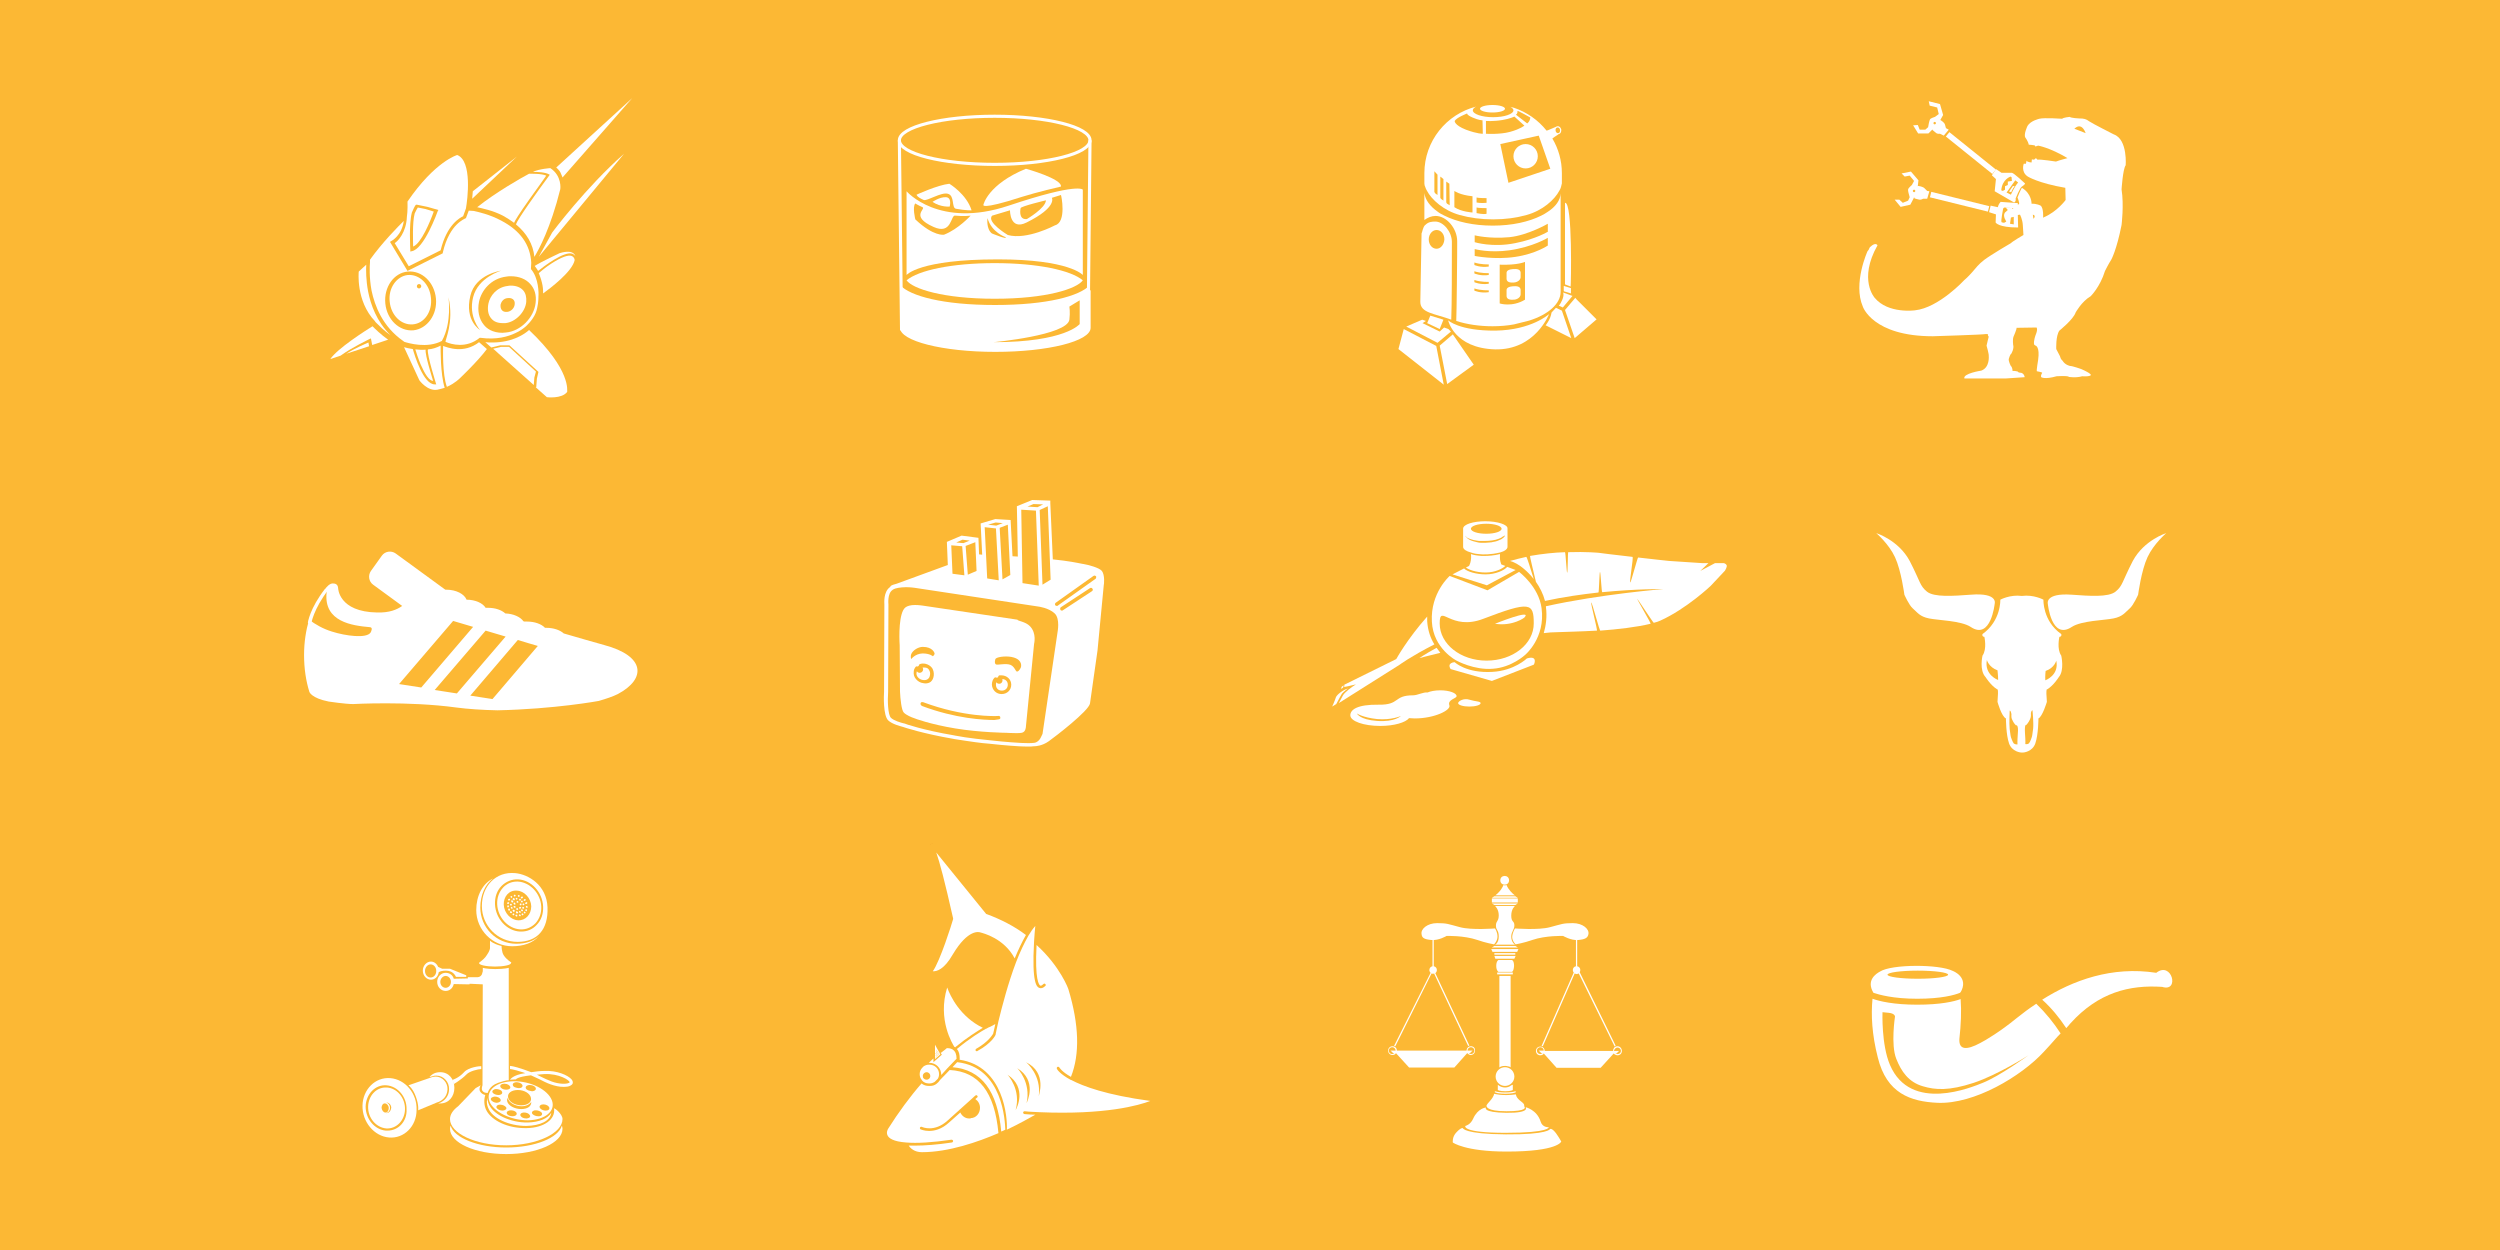 <?xml version="1.0" encoding="utf-8"?>
<!-- Generator: Adobe Illustrator 18.1.0, SVG Export Plug-In . SVG Version: 6.00 Build 0)  -->
<svg version="1.1" id="Layer_1" xmlns="http://www.w3.org/2000/svg" xmlns:xlink="http://www.w3.org/1999/xlink" x="0px" y="0px"
	 viewBox="0 0 800 400" enable-background="new 0 0 800 400" xml:space="preserve">
<rect y="-1.2" fill="#FCB834" width="800" height="401.2"/>
<g>
	<ellipse fill="none" stroke="#FFFFFF" stroke-miterlimit="10" cx="318.3" cy="44.9" rx="30.5" ry="7.7"/>
	<g>
		<path fill="#FFFFFF" d="M318.3,95.6c16.6,0,26.3-3.2,28.2-5.9c-3.8-3.2-14.4-5.5-28.2-5.5c-13.8,0-24.4,2.3-28.2,5.5
			C292,92.4,301.8,95.6,318.3,95.6z"/>
		<path fill="#FFFFFF" d="M348.8,91.9c0-0.2,0-0.4-0.1-0.6c-3.2,3.4-13.5,6.3-30.3,6.3s-27.1-2.9-30.3-6.3c-0.1,0.2-0.1,0.4-0.1,0.6
			c0,0.3,0.1,0.7,0.3,1h-0.3v12c0,4.2,13.6,7.7,30.5,7.7c16.8,0,30.5-3.4,30.5-7.7v-12h-0.3C348.7,92.6,348.8,92.2,348.8,91.9z
			 M345.5,103.7c0,0-4.6,5.8-27.5,5.8c0,0,23.5-2.2,24.2-7.2c0.3-2.3,0-4.2,0-4.2l3.3-2V103.7z"/>
	</g>
	<line fill="none" stroke="#FFFFFF" stroke-miterlimit="10" x1="348.8" y1="44.9" x2="348.2" y2="104.8"/>
	<line fill="none" stroke="#FFFFFF" stroke-miterlimit="10" x1="287.8" y1="44.9" x2="288.5" y2="105.7"/>
	<path fill="#FFFFFF" d="M293.3,62.3c0,0,6.7-3.1,10.5-3.5c0,0,5.5,3.3,7.1,8.5c0,0-1.7,0.1-5-0.5c-1.5-0.3-0.3-4.2-2.6-4.8
		c-2.1-0.6-6.6,2.4-7.7,2C293.3,63,293.3,62.3,293.3,62.3z"/>
	<path fill="#FFFFFF" d="M298.4,64.6c0,0,2.3-1.6,4.3-1.5c2,0.1,1.2,3,1.2,3S301.1,66.4,298.4,64.6z"/>
	<path fill="#FFFFFF" d="M314.7,65.5c0,0,1.4-6.5,13.6-11.5c0,0,11.6,3.2,11.2,5.7c0,0-7.8,1.8-12.5,3.3
		C313.4,67.4,314.7,65.5,314.7,65.5z"/>
	<path fill="#FFFFFF" d="M322.8,65.8c-22.4,7.5-32.7-4.6-32.7-4.6V88c0,0,3.9-5,29.2-5c23,0,27.2,5,27.2,5V60.7
		C346.5,60.7,345.2,58.3,322.8,65.8z M326.6,66.6c0.1-0.6,8.1-2.5,8.1-2.5c-0.1,2.5-6.1,6-6.1,6C325.7,70.4,326.6,66.6,326.6,66.6z
		 M302.1,75.1c0,0-3.3,0.7-9.2-4.9c0,0-1-4,0-5.1c0,0,0.7,0.5,2.3,1.2c1.2,0.6-4.1,2.9,3.5,6.3c5.9,2.7,5.5-3.8,6.9-3.6
		c2.8,0.3,5,0,5,0S306.7,73.3,302.1,75.1z M317.4,74.7c-1.9-1.5-1.4-4.9-1.4-4.9c1.3,4.6,5.8,6.1,5.8,6.1
		C322.5,76.8,317.4,74.7,317.4,74.7z M337.6,72.1c0,0-9,4.8-15.1,3.1c0,0-7-4.2-5-6.2l5.7-1.7c0,0-0.1,6.6,5.3,3.9
		c9.9-4.9,8.1-7.9,8.1-7.9l2.9-0.9C339.6,62.4,341.4,71.1,337.6,72.1z"/>
</g>
<g>
	<g>
		<path fill="#FFFFFF" d="M161.8,203.7l-6.4-1.9l-16.3,19l7.1,1.1L161.8,203.7L161.8,203.7z M151.4,200.6l-6.4-1.9l-17.3,20.2
			l7.1,1.1L151.4,200.6L151.4,200.6z M172.1,206.7c-2-0.6-4.2-1.2-6.4-1.9l-15.2,17.8l7.1,1.1L172.1,206.7L172.1,206.7z
			 M167.5,227.1 M105.2,224.5c-5.6-1.1-6.2-3.1-6.2-3.1c-1.1-3.5-1.7-7.5-1.7-11.8c0-4.1,0.6-7.9,1.6-11.3c2,1.5,4.4,2.9,7.3,3.8
			c4.4,1.4,11.1,2.3,12.4,0.3c0.2-0.4,0.8-1.6-0.2-1.7c-5.7-0.5-14.8-1.7-13.9-11c0.1-0.6-0.1-1.1-0.3-1.5c0.3-0.3,0.6-0.6,0.9-0.9
			c0,0,0.7-0.6,1.3-0.6c0.7,0,1.7,0.1,1.8,1.5c0,0,0.1,7.6,12.5,7.8c3.9,0.1,6.3-0.9,8-2.1l-9.3-6.8c-1.4-1-1.7-3-0.7-4.4l3.5-4.9
			c1-1.4,3-1.7,4.4-0.7l15.9,11.6c0.1,0,0.2,0,0.3,0c3.2,0,5.8,1.4,6.5,3.2c2.8,0,5.2,1.1,6.1,2.6c0.3,0,0.5,0,0.8,0
			c2.3,0,4.3,0.7,5.5,1.8c2.6,0.1,4.8,1.1,5.8,2.5l0.3,0.1c0.3,0,0.6,0,0.9,0c2.4,0,4.6,0.8,5.7,2c0.1,0,0.3,0,0.4,0
			c2.3,0,4.4,0.7,5.6,1.8c5.1,1.5,9.7,2.8,12.9,3.7c13.2,3.5,13.6,10.8,4.4,15.7c-1.6,0.8-3.7,1.5-6.1,2.2c0,0-14,2.6-32.4,3
			c-4.8-0.1-9.4-0.4-13.2-0.9c-15.4-2.1-33-1.1-33-1.1C110.5,225.3,105.2,224.5,105.2,224.5z"/>
	</g>
	<g>
		<path fill="#FFFFFF" d="M99.6,199.6l-1.1-0.2c0-0.2,0.6-4.7,5.6-11.1l1,0.4C100.3,194.9,99.6,199.5,99.6,199.6z"/>
	</g>
</g>
<g>
	<path fill="#FFFFFF" d="M638.3,193.2c0,0,1.2-3.6-7.6-2.9c-5.6,0.4-11.8,0.9-14.1-1c-2.3-1.9-2-3-5.5-9.8
		c-3.6-6.7-10.7-8.9-10.7-8.9s4,3.4,6,7.7c2,4.3,3,12,3,12s1.5,3.4,2.7,4.4c1.5,1.3,2.2,2.6,5.2,3.2c2.9,0.6,10.2,0.7,13.3,2.7
		C637.1,205,638.3,193.2,638.3,193.2z"/>
	<path fill="#FFFFFF" d="M655.3,193.2c0,0-1-3.5,7.6-2.9c5.6,0.4,11.8,0.9,14.1-1c2.3-1.9,2-3,5.5-9.8c3.6-6.7,10.7-8.9,10.7-8.9
		s-4,3.4-6,7.7c-2,4.3-3,12-3,12s-1.5,3.4-2.7,4.4c-1.5,1.3-2.2,2.6-5.2,3.2c-2.9,0.6-10.2,0.7-13.3,2.7
		C656.4,205,655.3,193.2,655.3,193.2z"/>
	<path fill="#FFFFFF" d="M659.6,209.8c-1.5-2.1-0.6-6-0.6-6c0.9-0.1,0.6-0.9,0.6-0.9c-6-4.2-5.7-11-5.7-11s-3.1-1.7-6.9-1.2
		c-3.8-0.5-6.9,1.2-6.9,1.2s0.3,6.7-5.7,11c0,0-0.3,0.8,0.6,0.9c0,0,0.9,3.9-0.6,6c0,0-1.1,4.7,1,6.9c0,0,1.6,2.6,3.7,3.9
		c0,0,0.5-0.7,0.1,4c0,0,1.3,4.7,2.7,5.3c0,0,0,5.2,1,8c0.9,2.6,3.7,3,4.2,2.9c0.5,0.1,3.3-0.3,4.2-2.9c1-2.9,1-8,1-8
		c1.3-0.6,2.7-5.3,2.7-5.3c-0.4-4.7,0.1-4,0.1-4c2.1-1.3,3.7-3.9,3.7-3.9C660.7,214.5,659.6,209.8,659.6,209.8z M639.4,217.6
		c0,0-4.5-1.6-3.6-6.4c0,0,0.6,2.3,3.4,3.3C639.2,214.6,639.4,216.2,639.4,217.6z M645.7,234.8c-0.2,2.7-0.1,3.4-0.1,3.4
		s-0.7,0.1-1.2-0.3c-0.4-0.5-0.9-2-0.9-2s-0.2-0.7-0.4-2.6c-0.2-1.9,0-5.9,0-5.9s0.3-0.1,0.5,0.8c0.2,0.6-0.2,1,0.3,2.1
		c0.5,1.2,1.2,1.8,1.2,1.8S646,231.6,645.7,234.8z M650.6,233.2c-0.2,1.9-0.4,2.6-0.4,2.6s-0.5,1.6-0.9,2c-0.4,0.5-1.2,0.3-1.2,0.3
		s0.1-0.7-0.1-3.4c-0.2-3.2,0.4-2.7,0.4-2.7s0.7-0.7,1.2-1.8c0.5-1.1,0.2-1.6,0.3-2.1c0.2-0.9,0.5-0.8,0.5-0.8
		S650.8,231.3,650.6,233.2z M654.5,217.7c-0.1-1.4,0.1-3,0.1-3c2.9-1,3.4-3.3,3.4-3.3C659,216.1,654.5,217.7,654.5,217.7z"/>
</g>
<g>
	<g>
		<polygon fill="#FFFFFF" points="504.5,95.8 504.1,95.3 500.8,99.2 503.9,108.2 510.9,102.2 		"/>
		<path fill="#FFFFFF" d="M499.8,99.4l-1.9-0.9l-1.4,1.5c0,0-0.2,1.3-0.8,2.4c-0.6,1.1-1.1,1.7-1.1,1.7l8.2,4.1L499.8,99.4z"/>
		<path fill="#FFFFFF" d="M500.1,98.4l3.1-3.7l-3-1.1c0,0,0.4,0.8-0.3,2.4c-0.7,1.6-1.1,1.8-1.1,1.8L500.1,98.4z"/>
	</g>
	<path fill="#FFFFFF" d="M495.7,100.5c0,0-5.5,5.1-17.1,5.3c-11.7,0.1-15.2-3.3-15.2-3.3s1.9,8.9,15,9.3
		C491.3,112.1,495.7,100.5,495.7,100.5z"/>
	<circle fill="#FFFFFF" cx="488.2" cy="50" r="3.9"/>
	<g>
		<polygon fill="#FFFFFF" points="460,109.7 464.3,106.1 463.5,105.3 462.1,104.8 460.7,106.1 455.2,103.4 456.3,102.7 455.1,102.3 
			450,104.5 		"/>
		<polygon fill="#FFFFFF" points="464.9,107 460.7,110.6 463.1,122.9 471.6,116.7 		"/>
		<polygon fill="#FFFFFF" points="459.6,110.7 449.2,105.3 447.5,111.7 462,123.1 		"/>
	</g>
	<path fill="#FFFFFF" d="M459.3,70.9c-1.1,0-2.2,0.1-3.1,1c-0.1,0.1-0.5,0.2-0.9,1.5c-0.2,0.6-0.3,1.2-0.4,1.3l-0.4,21.9
		c0,3.6,4.6,3.7,9.9,5.7c0.2-4.8,0.2-16.6,0.2-24.9C464.6,74.2,461.9,70.9,459.3,70.9z M459.7,79.6c-1.4,0-2.5-1.3-2.5-3
		c0-1.6,1.1-3,2.5-3c1.4,0,2.5,1.3,2.5,3C462.1,78.3,461,79.6,459.7,79.6z"/>
	<ellipse fill="#FFFFFF" cx="484.3" cy="89.9" rx="0.2" ry="0"/>
	<polygon fill="#FFFFFF" points="457.7,101 456.7,103.4 460.7,105.3 461.9,102.3 	"/>
	<path fill="#FFFFFF" d="M500.8,64.9l0,26.1l1.8,0.7C502.7,91.7,503.3,64.5,500.8,64.9z"/>
	<polygon fill="#FFFFFF" points="500.4,91.5 502.7,92.2 502.7,93.9 500.4,93.2 	"/>
	<path fill="#FFFFFF" d="M495.4,67.7c-0.7,0.5-1.4,0.9-2.2,1.3h0c-4,2-9.4,3.2-15.5,3.2c-6.1,0-11.5-1.2-15.5-3.2h0
		c-0.8-0.4-1.6-0.8-2.2-1.3c-2.4-1.7-3.9-3.7-4.2-5.9v8.6c1.1-0.8,2.3-1.3,3.6-1.3c3.5,0,6.9,4,6.9,8.1c0,0.3,0,7.1-0.1,13.8
		c-0.1,6.3-0.1,9.8-0.2,11.7c3.4,1.1,7.4,1.7,11.6,1.7c2.4,0,4.8-0.2,6.9-0.6l4.8-1.2c6.1-1.9,10.1-5.4,10.1-9.2V61.9
		C499.3,64.1,497.8,66.1,495.4,67.7z M476.4,93.5c-2.7,0.4-4.6-0.5-4.6-0.5v-0.7c2,0.7,4.6,0.6,4.6,0.6V93.5z M476.4,90.8
		c-2.7,0.4-4.6-0.5-4.6-0.5v-0.7c2,0.7,4.6,0.6,4.6,0.6V90.8z M476.4,88c-2.7,0.4-4.6-0.5-4.6-0.5v-0.7c2,0.7,4.6,0.6,4.6,0.6V88z
		 M476.4,85.3c-2.7,0.4-4.6-0.5-4.6-0.5V84c2,0.7,4.6,0.6,4.6,0.6V85.3z M488,95.9c-4.2,2.5-8.1,1.2-8.1,1.2V84.7
		c5.8,0.2,8.1-0.9,8.1-0.9V95.9z M495.4,78.5c0,0-3.8,2.7-10.5,3.7c-6.6,1-13-0.3-13-0.3v-2.2c0,0,4.6,1.3,11.1,0.4
		c7.6-1.1,12.3-4,12.3-4V78.5z M495.4,74.1c0,0-3.9,2.4-10.5,3.7c-7.3,1.5-13-0.3-13-0.3v-2.2c0,0,4.6,1.2,11.1,0.6
		c5.9-0.6,12.3-4.3,12.3-4.3V74.1z"/>
	<path fill="#FFFFFF" d="M486.6,88.5c0.1,1-0.9,1.8-2.1,1.9l0,0c-1.3,0.1-2.3-0.1-2.4-1.1l0-1.8c-0.1-1,0.9-1.3,2.1-1.4l0,0
		c1.3-0.1,2.3,0.1,2.4,1.1L486.6,88.5z"/>
	<path fill="#FFFFFF" d="M486.6,94c0.1,1-0.9,1.8-2.1,1.9l0,0c-1.3,0.1-2.3-0.1-2.4-1.1l0-1.8c-0.1-1,0.9-1.3,2.1-1.4l0,0
		c1.3-0.1,2.3,0.1,2.4,1.1L486.6,94z"/>
	<path fill="#FFFFFF" d="M498.8,42.9C498.8,42.9,498.8,42.9,498.8,42.9c0.6-0.1,0.9-0.8,0.8-1.5c-0.2-0.7-0.7-1.1-1.3-1
		c-0.1,0-0.2,0-0.2,0.1c-0.8,0.3-3.1,1.4-3.2,1.3c-2.7-3.4-6.3-5.9-10.4-7.3c-0.4-0.1-0.8-0.2-1.2-0.3c0.6,0.3,1,0.7,1,1.1
		c0,1.2-2.9,2.2-6.5,2.2c-3.6,0-6.5-1-6.5-2.2c0-0.4,0.4-0.9,1.1-1.2c-9.5,2.4-16.6,11-16.6,21.3v3.3c0,0.4,0.1,0.8,0.3,1.2
		c0.1,0.4,0.3,0.7,0.5,1.1c1.5,2.9,5.4,6.4,10.5,7.8h0c3.2,0.9,6.8,1.4,10.7,1.4c3.9,0,7.5-0.5,10.7-1.4h0c5.1-1.4,9-4.9,10.5-7.8
		c0.2-0.3,0.4-0.7,0.5-1.1c0.1-0.4,0.2-0.8,0.3-1.2v-3.3c0-4-1.1-7.8-3-11C496.5,44.3,498.5,43.2,498.8,42.9z M498.3,40.8
		c0.4-0.1,0.8,0.2,0.9,0.7c0.1,0.5-0.1,1-0.5,1.1c-0.4,0.1-0.8-0.2-0.9-0.7C497.7,41.3,497.9,40.9,498.3,40.8z M460,62.4
		c0,0-0.4-0.3-0.7-0.5c-0.2-0.2-0.3-0.5-0.3-0.5c0-0.9,0-6.6,0-6.6l1,1.1V62.4z M461.9,64.2c0,0-0.4-0.3-0.7-0.5
		c-0.4-0.3-0.3-0.7-0.3-0.7v-6.5l1,0.8V64.2z M485.6,35.5c0-0.2,4.1,2.1,4.1,2.1c-0.1,1.3-1,1.9-1,1.9l-3.6-2.8
		C485.6,36.4,485.6,35.9,485.6,35.5z M465.5,38.7c0.6-1.1,4-2.4,4-2.4s-0.3,0.4,1.7,1.3c2,0.9,3.2,0.9,3.2,0.9l0.1,4.3
		c0,0-1.6,0.1-5.4-1.3C465.3,40,465.5,38.7,465.5,38.7z M463.1,65.2c-0.3-0.2-0.3-0.6-0.3-0.6v-6.5l1,0.7l0.1,6.9
		C463.9,65.6,463.5,65.5,463.1,65.2z M471.2,68c0,0-3.6-0.2-5.8-1.7v-5.2c0,0,1.7,1.3,5.8,1.7V68z M475.7,68.4
		c-0.9,0.3-3.2-0.2-3.2-0.2v-1.8c0.5,0.2,3.2,0.2,3.2,0.2V68.4z M475.7,64.9c-1.9,0.2-3.2-0.1-3.2-0.1v-1.6c0.5,0.2,3.2,0.2,3.2,0.2
		V64.9z M475.5,42.8v-4.1c0,0,2.3,0.2,5.3-0.3c2.4-0.4,3.8-1.1,3.8-1.1l3.2,2.9c0,0-1.3,1.1-4.6,2C479.9,43.1,475.5,42.8,475.5,42.8
		z M482.7,58.5l-2.6-12.4l12.3-2.7l3.7,10.6L482.7,58.5z"/>
	<ellipse fill="#FFFFFF" cx="477.6" cy="34.8" rx="4" ry="1.2"/>
</g>
<g>
	<path fill="#FFFFFF" d="M137.9,95.3c-0.4-4.4-3.7-7.6-7.4-7.3c-3.6,0.4-6.3,4.2-5.8,8.5c0.4,4.4,3.7,7.6,7.4,7.3
		C135.8,103.5,138.4,99.7,137.9,95.3z M134.1,92.3c-0.4,0-0.7-0.3-0.7-0.7c0-0.4,0.3-0.7,0.7-0.7c0.4,0,0.7,0.3,0.7,0.7
		C134.8,91.9,134.5,92.3,134.1,92.3z"/>
	<g>
		<path opacity="0.6" fill="#FFFFFF" d="M170.1,85.8c-0.1,0.1-0.2,0.1-0.2,0.2L170.1,85.8z"/>
		<path fill="#FFFFFF" d="M167.4,92.9c-0.9-1-2.3-1.5-3.9-1.5c-0.3,0-0.7,0-1,0.1c-3.6,0.4-5.7,3.2-6.2,5.6
			c-0.4,1.9-0.1,3.7,0.9,4.8c0.8,1,2,1.5,3.7,1.5c0.3,0,0.5,0,0.8,0c3.2-0.3,6.4-3.5,6.7-6.8C168.5,95,168.2,93.8,167.4,92.9z
			 M164.7,97.4c-0.1,1.2-1.2,2.3-2.4,2.4c-1.7,0.2-2.3-1.1-2.1-2.4c0.2-0.8,0.9-1.9,2.2-2C163.8,95.2,164.9,95.9,164.7,97.4z"/>
		<g>
			<path fill="#FFFFFF" d="M110.8,113.2l7.3-2.4l-0.2-1.2C117,110,113.6,111.4,110.8,113.2z"/>
			<path fill="#FFFFFF" d="M118.4,108.4l0.3-0.1l0.4,2.1l5.1-1.7c-2.3-1.6-4.2-3.5-5-4.3c-2.4,1.5-11.2,7.1-13.5,10.5l3.3-1.1
				C112.7,111.1,118.3,108.5,118.4,108.4z"/>
		</g>
		<g>
			<path fill="#FFFFFF" d="M134.6,116.6c1.4,3.2,2.7,5.2,4,5.3c-0.4-1.4-2.6-8.2-2.4-10c-1.2,0.1-2.3,0-3.3-0.1
				C133.2,112.8,133.8,114.7,134.6,116.6z"/>
			<g>
				<polygon fill="#FFFFFF" points="141.3,110.5 141.3,110.5 141.3,110.5 				"/>
				<path fill="#FFFFFF" d="M141,110.6c-1.4,0.7-2.6,1.1-4,1.2l-0.1,0.1c-0.2,2,2.6,10.7,2.6,10.8l0.1,0.3l-0.3,0
					c-0.1,0-0.2,0-0.2,0c-3.6,0-6.4-9.2-7-11.3c-1.2-0.2-2.2-0.4-2.8-0.6l4.9,10.6c0,0,2.6,3.6,5.8,3c0.9-0.2,1.6-0.4,2.3-0.6
					C140.9,119.7,141,111.7,141,110.6z"/>
				<path fill="#FFFFFF" d="M153.3,109.5c-4.9,3.8-10.1,1.7-11.5,1.2c0,1-0.3,8.9,1.2,13.1c2.5-1.1,4.1-2.7,4.1-2.7s5.9-5.6,8.7-9.4
					L153.3,109.5z"/>
			</g>
		</g>
		<g>
			<polygon fill="#FFFFFF" points="170.8,123.2 171,120.8 171.5,118.9 162.9,111 160.3,111 157.8,111.6 158.4,112.1 159.6,113.2 
				159.6,113.2 			"/>
			<path fill="#FFFFFF" d="M169.3,105.6c-1.3,1.2-5.2,4-11.8,4c-0.7,0-1.4,0-2.2-0.1l1.8,1.6c0,0,0,0,0,0l0.1,0.1l2.9-0.7h2.9
				l9.3,8.5l-0.5,2.2l-0.2,2.7l-0.2,0l3.6,3.2c0,0,4.8,0.6,6.5-1.7C181.4,125.2,183,118.6,169.3,105.6z"/>
		</g>
		<g>
			<path fill="#FFFFFF" d="M183.2,81.2c0.4,0.2,0.7,0.4,0.9,0.8c0,0,0,0,0,0c0,0-0.3-2.4-5-1c0,0-6,2.8-8,4.1
				c0.4,0.5,0.8,1.1,1.1,1.6C173.7,85.5,180.5,80.2,183.2,81.2z"/>
			<path fill="#FFFFFF" d="M183.9,83.2c-0.1-0.7-0.5-1.1-1-1.3c-1.1-0.4-3.3,0.4-6.4,2.4c-1.9,1.2-3.5,2.6-4.1,3.1
				c0.6,1.4,1,2.8,1.2,3.9c0.2,1.1,0.2,2,0.2,2.6C176,92.3,183.2,86.9,183.9,83.2L183.9,83.2z"/>
		</g>
		<g>
			<path fill="#FFFFFF" d="M169.6,63.5c2.3-3.2,4.6-6.4,5.2-7.3c-1.5-0.7-4.9-0.6-5.5-0.6c-2.5,1.3-10.7,6-16.6,10.7
				c1.6,0.4,4.9,1,8.2,2.7c1.3,0.7,2.5,1.5,3.6,2.3C164.8,70.6,165.9,68.7,169.6,63.5z"/>
			<path fill="#FFFFFF" d="M176.1,53.8c0,0-3.4,0.2-5.6,1.2c1.5,0,4,0.1,5.2,0.8l0.2,0.1l-0.1,0.2c-4,5.4-10.2,14.1-10.7,15.7
				c3.4,2.8,5.5,6.3,5.9,10.4c1.4-2.3,5.2-9.2,8.3-21.7C179.3,60.5,179.9,56.3,176.1,53.8z"/>
		</g>
		<g>
			<path fill="#FFFFFF" d="M133.7,66.4c-0.2,0.3-0.7,1.2-1,1.9c-0.8,3-0.5,9-0.5,10.6c2.6-1,5.5-8.1,6.6-11.2l-2.6-0.8L133.7,66.4z"
				/>
			<path fill="#FFFFFF" d="M146.3,49.6c0,0-7.1,2-15.9,14.9c0,0,0.1,3.1-0.2,4.9c-0.2,5-2.9,7.8-3.9,8.4l4.5,7.4l10.2-5.1
				c2-8.3,6.3-10.5,7.2-10.9l0.9-2.5l0,0C149.6,63.9,151.2,51.5,146.3,49.6z M140.1,67.5c-0.2,0.5-4.4,12.3-8.4,12.9l-0.4,0.1l0-0.4
				c0-0.3-0.5-8.4,0.5-12.1l0,0c1.1-2.5,1.2-2.5,1.5-2.5l0.1,0l3.4,0.7l3.5,1L140.1,67.5z"/>
		</g>
		<g>
			<path fill="#FFFFFF" d="M117.8,93.3c-0.7-3.7-0.7-6.9-0.6-8.6l-2.4,2.2c0,0-1,9.4,5.2,15.9l0,0c0,0,0.1,0.1,0.1,0.2
				c0.1,0.1,0.3,0.3,0.4,0.4c0,0,0,0,0,0c0.8,0.8,2.5,2.5,4.5,3.9C120.5,102.9,118.6,97.4,117.8,93.3z"/>
			<path fill="#FFFFFF" d="M169.9,86.1C169.8,86.1,169.8,86.1,169.9,86.1l0.1-2c-0.3-5.8-3.5-10.3-9.6-13.5c-3.7-2-7.5-2.8-8.8-3.1
				c0,0,0,0,0,0l-1.6-0.1l-0.9,2.4l-0.2,0.1c0,0-1.3,0.5-2.8,2c-1.4,1.4-3.3,4.1-4.4,8.9l0,0.2l-0.1,0.1l-11.2,5.6l-5.6-9.3l0.3-0.2
				c0.2-0.1,3.5-1.8,4.1-6.5c-1.7,1.7-6.8,6.8-10.8,12.4v0.8l0,0c-0.1,1.2-0.3,4.8,0.5,9.1c1,4.8,3.5,11.5,10.1,16.1
				c0.4,0.3,0.4,0.3,0.4,0.3c1.3,0.4,7.3,2.2,12-0.3c3.3-5.9,2.1-14,2.1-14c1.9,8.2-1.3,14.1-0.9,14.3c1.8,0.8,6.6,2.2,10.9-1.3l0,0
				l0,0c0,0,0,0,0,0l0.3,0c5.1,0.7,8.8-0.4,11.1-1.5c1.6-0.7,2.7-1.6,3.3-2.1c0,0,0,0,0,0c0,0,2.2-1.9,3.2-4.3
				c0.8-2,0.9-4.4,0.9-5.1h0c0,0,0,0,0-0.1c0-0.1,0-0.1,0-0.1s0,0,0,0C172.4,93.8,172.4,89,169.9,86.1z M132.3,105.7
				c-4.5,0.4-8.5-3.4-9-8.6c-0.5-5.2,2.7-9.8,7.2-10.2c4.5-0.4,8.5,3.4,9,8.6C140,100.7,136.7,105.2,132.3,105.7z M150.5,94.7
				c1.6-7,9.9-8.1,9.9-8.1s-7.4,2.1-9,8.5c-1.6,6.3,2.2,10.5,2.2,10.5S148.6,102.6,150.5,94.7z M171.4,96.9
				c-0.5,4.7-4.8,9.1-9.5,9.5c-0.4,0-0.8,0.1-1.1,0.1c-3.2,0-5.1-1.4-6-2.6c-1.5-1.8-2.1-4.5-1.5-7.4c0.7-3.4,3.7-7.4,8.8-8
				c0.5-0.1,0.9-0.1,1.4-0.1c2.6,0,4.8,0.9,6.2,2.5C171.1,92.4,171.7,94.5,171.4,96.9z"/>
		</g>
	</g>
	<path fill="#FFFFFF" d="M176.7,74.4c0,0,10.8-14.5,23-25.2l-27.3,33L176.7,74.4z"/>
	<polygon fill="#FFFFFF" points="151.3,61.2 165.4,50.1 151.1,63.6 	"/>
	<path fill="#FFFFFF" d="M180,56.8l22.3-25.4l-24.3,22.2c0,0,1,0.9,1.3,1.5C179.7,55.9,180,56.8,180,56.8z"/>
</g>
<g id="XMLID_9_">
	<g>
		<g>
			<g id="XMLID_10_">
				<g>
					<path fill="#FFFFFF" d="M284.9,187.8C284.9,187.8,284.9,187.8,284.9,187.8c-2.3,1.5-1.9,5.3-1.9,5.7l-0.1,27.8
						c-0.1,1.3-0.3,7.6,1.3,9.2c1.3,1.3,4.4,2,4.7,2.1c0.5,0.2,6.7,2.2,16,3.8l0.5,0.1c2.1,0.3,4.3,0.7,6.7,1
						c1.5,0.2,3.1,0.4,4.6,0.5c5.3,0.6,9.2,0.8,9.2,0.8c0.1,0,1.4,0.1,2.9,0.1c0.8,0,1.5,0,2.1-0.1v0c0,0,0,0,0.1,0
						c0.4,0,2.5-0.1,4.6-1.6c2.1-1.5,12.8-9.7,13.2-12.1c0.2-1.7,2.4-16.7,2.4-16.9l2-20.9c0.1-0.3,0.4-3.3-0.6-4.6
						c-0.9-1.1-4.6-2-5.8-2.2l-0.6-0.1c-1.5-0.3-4.3-0.9-9.3-1.4l-0.8-18l0-0.8l-5.8-0.2l-4.9,2l0.3,16.1l-1.7-0.1l-0.6-11.6
						l-4.9-0.3l-4.7,1.4l0.5,10l-1-0.1l-0.2-5.3l-5.4-0.7l-4.7,2l0.3,7.4l-16.4,6c-0.8,0.2-1.5,0.4-2,0.8l0.1,0 M285.5,188.8
						 M350.6,185.2l-11.7,8.3l-0.4,0.3c-0.1,0.1-0.2,0.1-0.3,0.1c-0.2,0-0.4-0.1-0.5-0.2c-0.2-0.3-0.1-0.6,0.1-0.8l12.1-8.6
						c0.3-0.2,0.6-0.1,0.8,0.1c0.1,0.1,0.1,0.2,0.1,0.2C350.8,184.9,350.7,185.1,350.6,185.2z M349.4,189.2l-9.3,6.1
						c-0.1,0.1-0.2,0.1-0.3,0.1c-0.2,0-0.4-0.1-0.5-0.3c0,0,0-0.1,0-0.1c-0.1-0.3,0-0.6,0.2-0.7l9.3-6.1c0.3-0.2,0.6-0.1,0.8,0.2
						C349.8,188.7,349.7,189,349.4,189.2z M336.2,185.5l-2.6,1.6l-0.9-23.9l2.6-1.2L336.2,185.5z M330.7,161.3l3.1,0.1l-1.8,0.9
						l-3.2-0.2L330.7,161.3z M331.5,163.4l0.9,24l-5.2-0.8l-0.4-23.5L331.5,163.4z M323.3,184l-2.5,1.4l-0.9-16.5l2.6-1L323.3,184z
						 M318.6,167.2l2.3,0.2l-2.1,0.8l-2.6-0.3L318.6,167.2z M318.7,169.1l0.9,16.6l-3.7-0.6l-0.8-16.4L318.7,169.1z M312.5,182.7
						l-2.8,1.2l-0.7-9.2l3.1-1.2L312.5,182.7z M308,172.7l2.3,0.3l-2,0.8l-2.3-0.2L308,172.7z M307.9,174.8l0.7,9.3l-3.8-0.5
						l-0.4-9.1L307.9,174.8z M331,237.7L331,237.7c-0.6,0.1-1.3,0.1-2.1,0.1c-1.4,0-2.8-0.1-2.8-0.1c0,0-3.9-0.2-9.2-0.8
						c-1.6-0.2-3.1-0.3-4.6-0.5c-2.4-0.3-4.6-0.6-6.6-1l-0.5-0.1c-9.5-1.6-15.8-3.7-15.8-3.8l-0.1,0c-0.9-0.2-3.3-0.9-4.2-1.8
						c-1-1-1.1-5.6-0.9-8.3l0.1-27.9v-0.1c0,0-0.4-3.5,1.3-4.6l0.1-0.1c0.5-0.3,1.1-0.5,1.8-0.6c0.7-0.1,1.5-0.2,2.4-0.2
						c1.5,0,2.8,0.2,2.8,0.2l39.6,6c0,0,3.3,0.4,5.2,2.2c1.8,1.7,0.9,6,0.9,6.1l-4.8,32.5C333.4,235,332.9,237.4,331,237.7z"/>
					<path fill="#FFFFFF" d="M329.6,200.4c2.2,2.3,1.3,5.6,1.3,5.7l-2.6,26.3v0v0c0,0.1,0,1.9-1.4,2.1c-0.4,0.1-1.1,0.1-1.9,0.1
						c-1.4,0-2.8-0.1-2.9-0.1c-0.1,0-8.6-0.1-16.4-1.4c-7.9-1.3-13.1-3.2-13.2-3.3c-0.7-0.2-2.6-1-3.3-1.8c-0.7-0.7-1.1-4.3-1.2-6.7
						l-0.1-14.8c-0.2-2.8-0.3-10.4,1.8-12.1c0.6-0.5,1.7-0.8,3.1-0.8c1.3,0,2.4,0.2,2.5,0.2l30.3,4.5
						C325.5,198.7,328.2,198.9,329.6,200.4z M326.7,213.5c0,0,0.7-2.2-2.3-3.1c-1.9-0.6-4.9-0.3-5.7,0.3c-0.4,0.3-0.5,1.7,0,1.9
						c0.5,0.3,2.3-0.3,4.1,0c1.9,0.3,2.1,2.4,2.7,2.3C326.2,214.8,326.7,213.5,326.7,213.5z M320.5,222.1c1.8,0,3.1-1.3,3.1-3
						c0-1.7-1.4-3-3.2-3c-0.2,0-0.3,0-0.5,0c-0.3,0-0.5,0.3-0.5,0.6c-0.1,0-0.2,0.1-0.4,0.2c-0.2-0.2-0.6-0.2-0.8,0
						c-0.5,0.5-0.8,1.3-0.8,2.2C317.5,220.8,318.8,222.1,320.5,222.1z M319.6,230.2c0.3,0,0.6-0.3,0.5-0.6c0-0.3-0.3-0.6-0.6-0.5
						c-1.1,0.1-11.2,0.4-24.1-4.4l-0.1,0c-0.3-0.1-0.6,0-0.7,0.3c-0.1,0.3,0,0.6,0.3,0.8l0.1,0.1c10.9,4.1,19.9,4.5,23.2,4.5
						C318.9,230.3,319.4,230.2,319.6,230.2z M298.9,209.6c0.3-0.4,0.1-0.7,0.1-0.7s-0.6-1.9-3.7-1.9c-1.5,0-3.1,1.1-3.6,2.1
						c-0.5,1-0.1,1.8-0.1,1.8s1.2-1.7,3.6-1.8c2.4,0,3.3,0.9,3.3,0.9S298.6,210,298.9,209.6z M298.8,216.2c0.1-0.9-0.1-1.7-0.5-2.4
						c-0.5-0.7-1.3-1.2-2.2-1.4c-0.6-0.1-1.2-0.1-1.7,0.1c-0.3,0.1-0.4,0.4-0.4,0.6c-0.1,0-0.2,0.1-0.3,0.2
						c-0.2-0.1-0.6-0.1-0.7,0.1c-0.3,0.4-0.6,0.9-0.6,1.5c-0.1,0.9,0.1,1.7,0.7,2.4c0.6,0.7,1.4,1.2,2.3,1.3c0.2,0,0.4,0.1,0.7,0.1
						c0.7,0,1.3-0.2,1.7-0.5C298.3,217.8,298.7,217.1,298.8,216.2z"/>
					<path fill="#FFFFFF" d="M322.5,219.1c0,1.1-0.8,1.9-1.9,1.9c-1.1,0-1.9-0.7-1.9-1.9c0-0.3,0.1-0.6,0.1-0.8
						c0.2,0.3,0.5,0.5,1,0.5c0.6,0,1-0.5,1-1.1c0-0.2,0-0.3-0.1-0.4C321.7,217.3,322.5,218,322.5,219.1z"/>
					<polygon fill="#FFFFFF" points="319.6,229.7 319.7,229.8 319.6,229.7 319.6,229.7 					"/>
					<path fill="#FFFFFF" d="M297.3,214.4c0.3,0.5,0.4,1,0.3,1.6c-0.1,0.6-0.3,1-0.7,1.3c-0.4,0.3-0.9,0.4-1.6,0.3
						c-0.6-0.1-1.2-0.4-1.6-0.9c-0.4-0.5-0.5-1-0.4-1.5c0-0.1,0.1-0.3,0.1-0.4c0.2,0.3,0.5,0.5,0.9,0.5c0.6,0,1.1-0.5,1.1-1.1
						c0-0.2-0.1-0.5-0.2-0.6c0.2,0,0.4,0,0.6,0C296.7,213.6,297.1,214,297.3,214.4z"/>
					<path fill="#FFFFFF" d="M285,187.7C285,187.7,285,187.7,285,187.7c-0.1,0-0.1,0.1-0.1,0.1l0,0L285,187.7z"/>
				</g>
			</g>
		</g>
	</g>
</g>
<g>
	
		<rect x="629.4" y="39.3" transform="matrix(-0.627 0.779 -0.779 -0.627 1063.923 -411.402)" fill="#FFFFFF" width="1.8" height="19.1"/>
	<path fill="#FFFFFF" d="M643.6,61.5c0,0,0.2-0.7,1.1-2c0,0-0.7,0-0.7,0.2c-0.1,0.1-1.1,1.6-1.1,1.6L643.6,61.5z"/>
	<path fill="#FFFFFF" d="M638.7,57.3l-0.4,3.9l6.2,3.6c0,0,0.7-0.2,0.5-1.3c0,0,1.4-3.5,2-3.8c0,0,1.1-0.7,1-1c0,0-3.6-3.4-4.2-3.4
		h-3.3l-1.8-1.2l-1.3,2L638.7,57.3z M644.9,57.7l0.9,0.7c-1.3,1.5-2.3,3.9-2.3,3.9l-1.4-0.7L644.9,57.7z M643.4,56.5l0.3,0.2
		l0.1,1.2l-1.3,0.2v1.1l-0.9,0.4l0,1.1l-0.7,0.4l-0.5-0.2C640.7,57.3,643.4,56.5,643.4,56.5z"/>
	
		<rect x="617.5" y="63.9" transform="matrix(-0.971 -0.24 0.24 -0.971 1220.383 277.97)" fill="#FFFFFF" width="19.1" height="1.8"/>
	<path fill="#FFFFFF" d="M676.4,43c0,0-6.9-3.5-7.9-4.2c-0.9-0.7-1.6-0.9-3.2-0.9c0,0-2.5-0.1-3-0.5c0,0-2.1,0.2-2.4,0.6
		c0,0-5.8-0.4-7.3,0c0,0-2.8,0.6-3.8,2.3c0,0-1.3,2.7-0.7,3.7c0,0,0.9,1.2,1.1,2.3c0,0,1.5,0.1,1.8,0.2c0.3,0.1,0.3,0.4,0.3,0.4
		l0.9-0.3c0,0,3.7,0.6,9.4,4c0,0-2.7,0.7-3.7,1.1c0,0-5.1-0.8-5.9-0.6l-0.5-0.5l-0.6,0.5l-0.7-0.1l-0.1,1c0,0-1.4-0.1-1.6-0.6
		l-0.2,1c0,0-0.7,0-0.7,0c0,0-1,2.6,1.3,4.1c0,0,3.3,2.1,12,3.6l0.1,3.9c0,0-2.7,3.7-6.9,5.5c0,0-0.2,0.2-0.3,0.1c0,0,0.2-3-0.8-3.8
		c0,0-1.3-0.7-2.9-0.6c0,0,0.1-3.2-3.1-5.1c0,0-0.6,1-1.4,3.1c0,0,0.7,1.7,0.5,2.1c0,0-0.2,0.1-0.4,0.2l0-0.5l-5.5-0.4
		c0,0-0.7,0.7-0.9,1.7l-2.3-0.5l-0.5,2.1l2.2,0.7l-0.1,2.6c0,0,0.8,1.6,7.2,1.6l-0.1-4c0.4-0.1,0.7-0.1,0.7-0.1c0,0,0.8,1.5,0.9,3.3
		c0.1,1.4,0.2,3.2,0.2,3.2s-3.6,2.1-4,2.6c0,0-6.2,3.6-8.6,5.4c-1.7,1.3-2.7,2.6-3.8,3.9c-1.5,1.7-2.5,2.5-2.5,2.5
		s-8.2,8.9-15.8,9.7c0,0-8.6,1.2-12.9-4c0,0-5.3-5.8,0.9-16.8c0,0-0.4-0.9-1.7,0c-1.3,0.9-0.6,0.9-1.5,1.9c0,0-4.7,10.3-1.5,17.7
		c0,0,3.1,9.5,22.4,9.5c0,0,16.3-0.5,16.9-0.7l0.7,0c0,0,0,0.7,0.3,0.8c0,0-0.5,1.9-0.7,2.9c0,0,0.8,2.8,0.7,3.3
		c0,0,0.4,3.7-2.4,4.7c0,0-5.9,0.9-5.4,2.5H642l5.9-0.4c0,0-0.1-1.1-1.1-1.4c0,0-1,0-1.1-0.4c0,0-1.1-0.3-1.7-0.2c0,0,0.1-1-0.6-1.7
		c0,0-0.7-1.4-0.6-2.1c0,0,0.4-1.5,0.8-1.7c0,0,1-1.6,0.6-2.9c0,0-0.2-1.6,0.1-2.5c0,0,1.1-2.5,1-2.9l6.4-0.1c0,0,0.5,0.5-0.3,2.4
		c0,0-0.7,1.8-0.5,3c0,0,0.2,0.3,0.5,0.4c0,0,1.4,0.3,0.8,4.6c0,0-0.6,3.5-0.4,3.6c0,0,1.7,0.3,1.7,0.5c0,0-0.6,0.9-0.3,1.4
		c0,0,1.1,0.8,4.9-0.3c0,0,3.1-0.2,3.8,0.1c0,0,0.1,0,0.1,0.1c0,0,2.3,0.4,4.3-0.2c0,0,2.5,0.2,2.8-0.4c0,0,0.1-0.5-3.1-1.9
		c0,0-2.8-1-3.6-1c0,0-1.6-0.3-2.4-1.7c0,0-0.6-0.4-0.8-1.4c0,0-0.8-1.6-1.2-2.3c0,0-0.2-4.2,1-5.9c0,0,4.5-3.6,5.2-5.8
		c0,0,1.9-3.5,4.8-5.2c0,0,3-2.9,4.6-8.1c0,0,1.2-2.4,2-3.6c0,0,1.7-3,3.3-11.1c0,0,0.8-6.4,0-11.4c0,0,0.4-6.4,1.3-7.7
		C680.2,53.4,681,44.6,676.4,43z M641.3,71.3c-0.3-0.1-0.7-0.1-0.8-0.2c-0.3-0.3,0.5-4.3,0.5-4.3c0.1-0.3,0.4-0.4,0.4-0.4l2.5,0.2
		c0.3,0,0.4,0.1,0.4,0.1c-0.1,0.1-0.3,0.1-0.4,0.2l0-0.3l-2-0.1l0.6,0.7l-0.9,0.8c0,0-0.3,0.4-0.3,0.9c0,0.5,0.2,1,0.2,1l0.5,1
		L641.3,71.3z M644.4,71.8c0,0-0.6-0.1-1.2-0.2l0.3-2c0.3-0.1,0.6-0.1,0.9-0.2L644.4,71.8z M650.7,70l-0.2-1.3c0,0,0.6,0.1,0.6,0.5
		C651.1,69.7,650.7,70,650.7,70z M663.8,41.2c0,0,1.1-1.2,2.2-0.6c1,0.6,1.4,2,1.4,2L663.8,41.2z"/>
	<path fill="#FFFFFF" d="M616.7,61.1c0,0-0.2-0.2-0.8-0.8c-0.5-0.6-2-0.8-2-0.8s-0.1,0-0.2,0.1l0-0.1l0.2-1.8l-2.4-2.8l-3,0.6l1,1
		l1.6-0.3l1.4,1.7l-0.7,1.3c0,0-1.1,0.9-1.2,1.4c-0.1,0.4,0.2,1.4,0.2,1.4l0.3,1.1l-0.5,1.1l-1.7,0.7l-1.1-1h-1.5l1.9,2.3l3.1-0.7
		l1-1.9l0.2-0.5c0.1,0.3,0.2,0.4,0.2,0.4s1,0.3,1.5,0.4c0.5,0.1,1.2-0.3,1.2-0.3l1.3,0l0.7-2.4L616.7,61.1z M612.5,61.5
		c-0.2,0-0.4-0.2-0.4-0.4c0-0.2,0.2-0.4,0.4-0.4c0.2,0,0.4,0.2,0.4,0.4C612.9,61.3,612.7,61.5,612.5,61.5z"/>
	<path fill="#FFFFFF" d="M622.7,41c0,0-0.1-0.3-0.3-1.1c-0.2-0.8-1.5-1.5-1.5-1.5l0.9-1.6l-1-3.5l-3.6-0.9l0.3,1.4l2.4,0.6l0.5,2.1
		l-1.2,0.9c0,0-1.4,0.4-1.6,0.8s-0.4,1.4-0.4,1.4l-0.2,1.1l-0.9,0.8h-1.8l-0.6-1.5l-1.5,0.1l1.6,2.6h3.3l1.1-1.1l0.2-0.2
		c0,0.1,0,0.2,0,0.2s0.8,0.7,1.2,1c0.4,0.3,1.2,0.2,1.2,0.2l1.2,0.6l1.6-1.9L622.7,41z M619.1,39.8c-0.2,0-0.4-0.2-0.4-0.4
		c0-0.2,0.2-0.4,0.4-0.4c0.2,0,0.4,0.2,0.4,0.4C619.5,39.6,619.3,39.8,619.1,39.8z"/>
</g>
<g>
	<path fill="#FFFFFF" d="M493.3,194.6c-0.9-6.9-7.2-11.6-7.2-11.6l-10.1,5.9l-12.1-4.6c0,0-6.2,5.4-5.7,14.6
		c0.4,8.7,7.9,12.5,7.9,12.5s5.6,3.1,11.6,2.6c6-0.4,10.3-4.4,10.3-4.4S494.6,204.2,493.3,194.6z M475.7,211.4
		c-8.3,0-15-5.3-15-11.9c0-6.6,3.4,2.6,14-1.5c14.9-5.7,16.1-5.1,16.1,1.5C490.8,206.1,484.1,211.4,475.7,211.4z"/>
	<path fill="#FFFFFF" d="M488.6,210.7c0,0-4,3.9-11,4.3c-8.4,0.5-12.1-3.1-12.1-3.1s-2.6,0.1-1.3,2.2l13.2,3.8l13.4-5.2
		C490.9,212.7,492.3,209.6,488.6,210.7z"/>
	<g>
		<path fill="#FFFFFF" d="M482.3,181.4c-0.9,1.1-3.7,2.4-6.9,2.4c-3,0-6-0.9-6.9-1.9l-3.7,1.9l11,3.5l9.2-4.9L482.3,181.4z"/>
		<g>
			<path fill="#FFFFFF" d="M480.1,179.6c-0.2-0.9-0.1-1.6-0.1-2.3c-2,0.5-3.7,0.6-5,0.6c-0.7,0-1.4,0-1.9-0.1
				c-1.2-0.1-2.1-0.4-2.4-0.5c0.1,0.8,0.1,1.7-0.2,2.8c-0.1,0.4-0.3,0.7-0.4,1l-1,0.5c0.7,0.6,3.1,1.6,6.3,1.6
				c3.1,0,5.5-1.3,6.3-2.1l-1.3-0.5C480.3,180.3,480.2,180,480.1,179.6z"/>
			<path fill="#FFFFFF" d="M475.3,166.8c-3.9,0-7,1-7.1,2.3v6c0.1,0.7,1,1.3,2.5,1.7c0,0,0,0,0,0c0.3,0.1,1.1,0.4,2.4,0.5
				c1.5,0.2,3.9,0.2,6.9-0.5c0,0,0,0,0,0c1.5-0.4,2.4-1.1,2.4-1.8c0-0.2,0-5.7,0-5.9C482.5,167.9,479.3,166.8,475.3,166.8z
				 M475.6,167.6c2.7,0,4.9,0.7,4.9,1.6c0,0.9-2.2,1.6-4.9,1.6c-2.7,0-4.9-0.7-4.9-1.6C470.7,168.3,472.9,167.6,475.6,167.6z
				 M481.6,171.3c0,0.1,0,0.3-0.2,0.4c-0.1,0.2-0.3,0.4-0.5,0.5c-0.2,0.2-0.5,0.4-0.8,0.5c-0.6,0.3-1.4,0.6-2.2,0.7
				c-0.4,0.1-0.8,0.2-1.3,0.2c-0.4,0-0.9,0.1-1.3,0.1l-0.7,0c-0.2,0-0.5,0-0.7,0c-0.4,0-0.9-0.1-1.3-0.2c-0.8-0.2-1.6-0.4-2.2-0.7
				c-0.3-0.2-0.6-0.3-0.8-0.5c-0.2-0.2-0.4-0.4-0.5-0.5c-0.1-0.1-0.1-0.2-0.1-0.2c0-0.1,0-0.1,0-0.2c0-0.1,0-0.2,0-0.2s0,0.1,0,0.2
				c0,0.1,0.1,0.2,0.2,0.4c0.3,0.3,0.7,0.5,1.3,0.7c0.3,0.1,0.6,0.2,1,0.3c0.4,0.1,0.7,0.1,1.1,0.2c0.4,0.1,0.8,0.1,1.2,0.1
				c0.2,0,0.4,0,0.6,0l0.6,0c1.7,0,3.4-0.2,4.6-0.7c0.6-0.2,1.1-0.5,1.3-0.7C481.4,171.5,481.5,171.4,481.6,171.3c0-0.1,0-0.2,0-0.2
				S481.6,171.2,481.6,171.3z"/>
		</g>
	</g>
	<path fill="#FFFFFF" d="M478.4,199.6c0,0,11.9-4.8,9.5-2.1C488,197.6,484,200.5,478.4,199.6z"/>
	<g>
		<g>
			<path fill="#FFFFFF" d="M456.7,198.8c0-0.5,0-1,0-1.5c-6.4,7.2-9.9,13.6-9.9,13.6l-16.6,8.2c0,0.2,0,0.5-0.1,0.7
				c0,0.1,2.2-0.4,3.8-0.8c-1.5,0.9-3.7,2.6-4.2,3.6c-1.2,2.3-1.3,2.4-1.3,2.4l19.5-12.3c0,0,3.3-2.5,11.1-6.5
				C457.8,204.3,456.9,201.8,456.7,198.8z"/>
			<path fill="#FFFFFF" d="M490.8,185.3c-1-3.2-2.2-7.2-2.4-7.1c-1.7,0.4-3.5,0.8-5.2,1.3C486.1,180.3,488.9,182.9,490.8,185.3z"/>
			<path fill="#FFFFFF" d="M459.7,207.3c-3.7,2-5.5,3.3-5.5,3.3l1.5-0.4c0,0,2-0.5,5.2-1.3C460.6,208.4,460.1,207.9,459.7,207.3z"/>
			<path fill="#FFFFFF" d="M552.5,180.8c-0.3-0.5-0.9-0.6-0.9-0.6l-2.8,0l-4.7,2.5l2.6-2.5l-2,0c0,0-7.9-0.5-10.6-0.7
				c-1.2-0.1-5.4-0.6-9.9-1.1c-0.2,0-2.3,8-2.5,8c-0.4,0,1.1-8.1,0.7-8.2c-5.5-0.6-10.8-1.3-10.8-1.3s-4-0.4-9.8-0.2
				c-0.1,0-0.1,6.6-0.3,6.6c-0.2,0-0.5-6.6-0.7-6.6c-3.3,0.1-7.2,0.5-11.2,1.2c-0.1,0,1.1,5,1.9,8.3c1.2,1.7,2.3,3.8,2.9,6.1
				c5.9-1.3,11.8-2.1,17.1-2.7c0.2,0,0.3-6.6,0.5-6.6c0.2,0,0.5,6.5,0.7,6.5c11.2-1.1,19.6-1,19.6-1s-20,1.6-37.6,5.5
				c0,0.1,0,0.1,0,0.2c0.4,3.2,0,6-0.7,8.4c1.5-0.2,2.9-0.3,4.2-0.3c2.5-0.1,7.4-0.2,12.8-0.5c0.3,0-2.1-9-1.8-9c0.3,0,2.6,9,2.9,9
				c5.4-0.4,11.6-1.1,16.1-2.2c0.2-0.1-4.5-8-4.3-8c0.1,0,5.2,7.8,5.3,7.7c0.8-0.2,1.5-0.4,2.1-0.7c8.4-3.8,16.1-11.1,16.1-11.1
				l4.6-4.9C552.1,182.4,552.8,181.3,552.5,180.8z"/>
		</g>
		<path fill="#FFFFFF" d="M429.4,219.7c0,0-0.4,0.7-0.1,0.7l0.5-0.4l0.2-0.7L429.4,219.7z"/>
		<path fill="#FFFFFF" d="M429.4,222c0,0-1.5,2.6-1.8,3.3l-1.3,0.8c0,0,0.8-1.7,1.2-3c0.3-0.8,2.3-2.4,3.9-2.8
			C431.4,220.2,429.9,221.4,429.4,222z"/>
	</g>
	<path fill="#FFFFFF" d="M460.9,220.9c-1.7,0-3.2,0.3-4.1,0.7c-1.3-0.2-3.2,0.9-4.6,0.9c-6.4,0-4.1,3.1-11,3
		c-6.9-0.1-9.1,1.6-9.1,3.4c0,1.9,4.3,3.4,9.6,3.4c4.4,0,8.1-1.1,9.2-2.5c0.6,0,1.2,0.1,1.8,0.1c6.4,0,11.7-2.7,11.1-4.2
		c-0.7-1.8,2.3-2.2,2.3-2.9C466.2,221.8,463.8,220.9,460.9,220.9z M440.7,230.7c-5.7-0.4-6.5-2.4-6.5-2.4s1.8,1.3,6.5,1.8
		c4.6,0.4,7.6-1,7.6-1S446.4,231.1,440.7,230.7z"/>
	<path fill="#FFFFFF" d="M466.6,225c0-0.6,1.8-1.7,3.6-1.1c1.9,0.6,3.6,0.5,3.6,1.1c0,0.6-1.6,1.1-3.6,1.1
		C468.2,226.1,466.6,225.6,466.6,225z"/>
</g>
<g id="XMLID_3_">
	<g>
		<g id="XMLID_4_">
			<g>
				<path fill="#FFFFFF" d="M307.3,354.9L307.3,354.9C307.2,355,307.2,354.9,307.3,354.9L307.3,354.9z"/>
				<path fill="#FFFFFF" d="M325.5,341.8c0.2,0.2,4.5,4.6,3,11.2C328.7,352.6,332,345.8,325.5,341.8z M322.4,343.9
					c0.2,0.2,4.4,4.8,2.6,11.3C325.3,354.8,328.8,348.1,322.4,343.9z M307,339.1l0.1-0.1l0-0.2c0-1.3-0.2-2.4-0.9-3.1
					c0,0,0.1,0,0.1-0.1c4.2-3.5,7.6-5.5,9.2-6.4c0,0,0,0,0.1,0c0,0,0,0,0,0c0.4-0.2,0.7-0.4,0.7-0.4c0.1,0,1-0.4,2.2-1.1
					c-0.4,1.7-0.6,2.9-0.7,3.1c-0.2,0.3-1.5,2.6-5.4,4.8c-0.2,0.1-0.3,0.4-0.2,0.6c0.1,0.1,0.2,0.2,0.4,0.2c0.1,0,0.1,0,0.2-0.1
					c4.6-2.5,5.8-5.1,5.8-5.2l0-0.1c0,0,0.3-1.6,0.9-4.2c0,0,0,0,0,0v0c1.2-4.9,3.1-12.2,5.6-18.8l0,0l0,0c1.3-3.4,2.7-6.3,4-8.6
					c0,0,0,0,0,0c0.7-1.2,1.4-2.2,2.2-3.1c-0.1,1.1-0.3,2.9-0.4,5c0,0,0,0,0,0c-0.8,13.7,1,14.5,1.6,14.8c0.6,0.3,1.3,0.1,2-0.6
					c0.2-0.2,0.2-0.4,0-0.6s-0.4-0.2-0.6,0c-0.3,0.3-0.7,0.6-1,0.5c-0.4-0.2-1.8-1.7-1.2-13c7.6,6.9,10.2,14.1,10.2,14.2
					c3.4,11.3,3.7,20.7,0.8,28c-3-1.7-3.7-3-3.7-3c-0.1-0.2-0.4-0.3-0.6-0.2c-0.2,0.1-0.3,0.4-0.2,0.6c0,0.1,0.8,1.6,4.5,3.6
					c0,0,0,0,0.1,0c0,0,0,0,0,0c3.8,2,11.2,4.8,25.3,6.7c-3.6,1.4-14.4,4.5-35.5,3.6c-1.5-0.1-3.1-0.1-4.7-0.3
					c-0.3,0-0.5,0.2-0.5,0.4c0,0.2,0.2,0.5,0.4,0.5c1.2,0.1,2.4,0.2,3.5,0.2c-1.6,0.9-4.9,2.8-9.1,4.8
					C322.4,357.8,321.3,341.2,307,339.1z M328.3,339.9c0.3,0.2,5,4.2,4.1,10.9C332.3,350.8,335.3,343.3,328.3,339.9z"/>
				<path fill="#FFFFFF" d="M306.3,339.9c14.7,1.6,15.3,19.2,15.4,21.6l-1.3,0.6c-1.2-13-6.3-19.8-15.6-20.6L306.3,339.9z"/>
				<path fill="#FFFFFF" d="M305.4,335c-0.5-0.8-5.5-8.7-2.3-19c1,2.8,4.2,9.4,11.4,12.9c-1.8,1.1-4.9,3-8.7,6.1
					c-0.1,0.1-0.1,0.1-0.1,0.2C305.6,335.1,305.6,335,305.4,335L305.4,335L305.4,335z"/>
				<path fill="#BF2026" d="M301.2,336.8L301.2,336.8L301.2,336.8C301.1,336.8,301.1,336.8,301.2,336.8z"/>
				<polygon fill="#FFFFFF" points="299.2,338.4 300.8,337.1 300.9,337.4 299.2,338.9 				"/>
				<path fill="#FFFFFF" d="M300,336.6l0.4-0.3l0.1,0.3c0,0,0,0.1,0.1,0.1l-0.4,0.3L300,336.6z"/>
				<polygon fill="#FFFFFF" points="300.2,337 299.6,337.4 299.6,336.9 300,336.6 				"/>
				<polygon fill="#FFFFFF" points="299.6,336 300,336.6 299.6,336.9 				"/>
				<polygon fill="#FFFFFF" points="300.3,337.3 299.6,337.9 299.6,337.4 300.2,337 				"/>
				<polygon fill="#FFFFFF" points="300.3,337.3 300.2,337 300.5,336.7 300.8,337.1 299.2,338.4 299.2,337.8 299.6,337.4 
					299.6,337.9 				"/>
				<polygon fill="#FFFFFF" points="299.2,334.3 300.3,336.3 300,336.6 299.6,336 299.6,336.9 299.2,337.2 				"/>
				<polygon fill="#FFFFFF" points="299.2,337.2 299.6,336.9 299.6,337.4 299.2,337.8 				"/>
				<path fill="#FFFFFF" d="M298.5,310.8c2.3-3.2,6.1-15.2,6.5-16.7l0-0.1l0-0.1c-2.7-12-4.3-18-5.4-21.1l16,19.7l0.1,0
					c4.6,1.7,8.9,3.9,12.6,6.7c-1.2,2.1-2.4,4.6-3.6,7.5c-3.4-6.5-10.2-8.1-10.9-8.3c-0.5-0.2-4-1.2-8.9,7
					C302.1,310.3,299.7,310.9,298.5,310.8z"/>
				<path fill="#FFFFFF" d="M298.7,338.7v1.2l2.7-2.4l-0.4-0.6l0.1,0l1.3-1l0,0l0.6-0.5c0.3,0,1.1,0,1.8,0.4l0,0l0.1,0.1
					c0.8,0.5,1.2,1.5,1.2,2.9l-0.5,0.5l0,0l-2.4,2.5l0,0l-2,2.2c0,0,0-0.1,0-0.1c0-2.1-1.7-3.8-3.8-3.8h-0.2L298.7,338.7z"/>
				<path fill="#BF2026" d="M298.5,270C298.5,269.9,298.5,269.9,298.5,270C298.5,269.9,298.5,269.9,298.5,270z"/>
				<path fill="#BF2026" d="M298.5,269.9c0,0-0.1,0-0.1,0C298.4,269.9,298.4,269.9,298.5,269.9z"/>
				<path fill="#BF2026" d="M298.3,269.9c0,0-0.1,0-0.1,0C298.3,269.8,298.3,269.8,298.3,269.9z"/>
				<path fill="#BF2026" d="M298.1,269.9C298.1,269.9,298,269.9,298.1,269.9C298,269.9,298,269.9,298.1,269.9
					C298,269.9,298.1,269.9,298.1,269.9z"/>
				<path fill="#BF2026" d="M297.9,270C297.9,270,297.9,270,297.9,270C297.9,270,297.9,270,297.9,270z"/>
				<path fill="#BF2026" d="M297.9,270.1c0,0,0,0.1,0,0.1C297.8,270.1,297.8,270.1,297.9,270.1z"/>
				<path fill="#BF2026" d="M297.8,270.2c0,0,0,0.1,0,0.1C297.8,270.2,297.8,270.2,297.8,270.2z"/>
				<path fill="#FFFFFF" d="M296.5,345.5c0.7,0,1.2-0.5,1.2-1.2c0-0.6-0.5-1.2-1.2-1.2c-0.6,0-1.2,0.5-1.2,1.2
					c0,0.2,0.1,0.4,0.1,0.6C295.7,345.3,296.1,345.5,296.5,345.5z M299.1,346.2c-0.5,0.3-1,0.5-1.6,0.5h-0.3c-0.8,0-1.6-0.3-2.1-0.9
					c0,0,0,0,0,0c-0.1-0.1-0.1-0.2-0.2-0.3c-0.4-0.5-0.6-1.1-0.6-1.8c0-0.8,0.3-1.5,0.9-2.1c0.1-0.1,0.3-0.3,0.4-0.4c0,0,0,0,0,0
					c0.5-0.3,1-0.5,1.6-0.5h0.3c1.6,0,3,1.3,3,3c0,0.5-0.1,1-0.4,1.5L299.1,346.2L299.1,346.2z"/>
				<path fill="#FFFFFF" d="M292.7,366.6c3.2,0,7.2-0.3,11.9-1c0.2,0,0.4-0.3,0.4-0.5c0-0.2-0.3-0.4-0.5-0.4
					c-6.2,0.9-11.1,1.2-14.5,0.9c-4.2-0.3-5.6-1.4-6-2.3c-0.5-1,0.2-2.1,0.2-2.1c3.2-5.1,7.1-10.4,10.7-14.5
					c0.7,0.6,1.5,0.8,2.4,0.8h0.3c0.8,0,1.5-0.2,2.1-0.7c0,0,0,0,0,0c0.4-0.3,0.8-0.7,1.1-1.2l0,0l3.1-3.2
					c9.3,0.5,14.4,7.1,15.6,20.2c-6.5,2.8-15.9,6.1-24.5,6.1c-2.4,0-3.7-1.3-4.2-2.1C291.3,366.6,292,366.6,292.7,366.6z
					 M310.6,357.8c1.7,0,3-1.5,3-3.3c0-1.2-0.6-2.2-1.5-2.8c0.4-0.3,0.6-0.5,0.6-0.5c0.2-0.2,0.2-0.4,0-0.6c-0.2-0.2-0.4-0.2-0.6,0
					c0,0-0.4,0.3-1,0.9l-3.9,3.5l-0.1,0c0,0,0,0,0,0.1l-3.9,3.5c-4.2,3.8-8,2.1-8.2,2c-0.2-0.1-0.5,0-0.6,0.2
					c-0.1,0.2,0,0.5,0.2,0.6c0.1,0,1.1,0.5,2.7,0.5c1.7,0,4-0.5,6.4-2.7l3.6-3.2c0.5,1.1,1.6,1.9,2.7,1.9H310.6z"/>
			</g>
			<g>
			</g>
		</g>
	</g>
</g>
<g>
	<path fill="#FFFFFF" d="M651.6,321.2c-2.3,1.5-4.4,3.1-6.4,4.7c-5,4.1-9.8,7-11.6,7.9c-4.3,2.3-6.8,2.2-6.6-1.3
		c0.5-4.6,0.7-8.9,0.4-12.8c-2.1,0.8-6.5,1.8-13.9,1.8c-7.5,0-12.1-1.1-14.3-1.9c-0.5,5.2-0.2,11.4,1.7,18.8
		c2.8,11.5,10.5,14.1,19.1,14.5c11.8,0.5,26.8-8.5,34-16.3c3.1-3.3,4.4-5,5.4-5.9C657.2,327.3,654.6,324.1,651.6,321.2z
		 M634.5,346.5c-3.5,1.4-23.1,9.7-29.7-5.7c-2.8-6.5-2.4-16.9-2.4-16.9s0,0,2,0.2c2,0.2,2,1.2,2,1.2s-1.4,9,0.4,13.5
		c1.6,4.1,4,7.5,8.5,8.8c4,1.2,8.4,1.5,16.3-1.1c7.8-2.6,17.5-8.8,17.5-8.8S639.8,344.4,634.5,346.5z"/>
	<path fill="#FFFFFF" d="M613.5,319.6c7.8,0,12-1.2,13.7-1.9c0-0.1,0-0.2,0-0.3l0.1,0.3c3-5-2.4-7-2.4-7v0
		c-4.3-2.2-19.6-2.2-23.3,0.2c-1.3,0.7-4.5,2.8-2.1,6.8C601.3,318.3,605.8,319.6,613.5,319.6z M613.7,310.6c5.4,0,9.7,0.6,9.7,1.3
		c0,0.7-4.3,1.3-9.7,1.3c-5.4,0-9.7-0.6-9.7-1.3C604,311.2,608.3,310.6,613.7,310.6z"/>
	<path fill="#FFFFFF" d="M690,311.3c-14.2-2.2-26.7,2.4-36.5,8.6c2.8,2.5,5.4,5.6,7.7,9.1c0.4-0.4,0.8-0.9,1.4-1.6
		c8.9-9.8,18.8-12.3,29.3-11.6C697.6,317.6,695,307.4,690,311.3z"/>
</g>
<g>
	<path fill="#FFFFFF" d="M162,367.2c-9.1,0-16.7-3.1-17.8-7c-0.1,0.3-0.2,0.7-0.2,1c0,4.5,8,8.1,18,8.1c9.9,0,18-3.6,18-8.1
		c0-0.4-0.1-0.7-0.2-1C178.7,364.1,171.2,367.2,162,367.2z"/>
	<path fill="#FFFFFF" d="M168.9,359.2c-5.5,0.1-11.4-2.6-12.6-6.2c-0.2-0.7-0.4-1.1-0.3-1.7c-0.1,0.2-0.5,1.6,0.2,3.2
		c1.3,3.4,6.7,5.8,12.2,5.8c4.5-0.1,7.7-1.6,8-4.2C175.3,357.9,172.6,359.1,168.9,359.2z"/>
	<path fill="#FFFFFF" d="M176.6,352.1c-1.3-3.4-6.8-6.2-12.3-6.1c-5.5,0.1-8.9,2.9-7.7,6.4c1.3,3.4,6.8,6.1,12.3,6.1
		C174.5,358.4,177.9,355.5,176.6,352.1z M164.2,346.7c0.2-0.2,0.6-0.4,1.1-0.4c0.3,0,0.7,0.1,1,0.2c0.8,0.3,1.1,0.9,0.8,1.3
		c-0.2,0.3-0.6,0.4-1.1,0.4c-0.3,0-0.7-0.1-1-0.2C164.2,347.8,163.9,347.2,164.2,346.7z M169.9,351.3c0.3,1.4-1.1,2.4-3.1,2.4
		c-2,0-3.9-1.1-4.2-2.5c-0.3-1.4,1.1-2.4,3.1-2.4C167.8,348.8,169.6,349.9,169.9,351.3z M158.2,348.6c0.2-0.1,0.4-0.1,0.6-0.1
		c0.6,0,1.2,0.2,1.6,0.5c0.5,0.5,0.4,1.1-0.3,1.3c-0.2,0.1-0.4,0.1-0.6,0.1c-0.6,0-1.2-0.2-1.6-0.5
		C157.3,349.4,157.5,348.9,158.2,348.6z M157.1,351.9c-0.2-0.5,0.4-0.9,1.2-1c0,0,0,0,0,0c0.9,0,1.7,0.4,1.9,1
		c0.2,0.5-0.4,0.9-1.2,1c0,0,0,0,0,0C158.2,352.9,157.3,352.4,157.1,351.9z M160.9,355.4C160.8,355.4,160.8,355.4,160.9,355.4
		c-0.9,0-1.7-0.4-2-0.9c-0.2-0.5,0.2-1,1.1-1c0,0,0.1,0,0.1,0c0.8,0,1.6,0.4,1.9,0.9C162.2,354.9,161.7,355.3,160.9,355.4z
		 M161.9,348.7c-0.9,0-1.7-0.5-1.8-1c-0.1-0.5,0.4-0.9,1.2-0.9c0.1,0,0.1,0,0.2,0c0.9,0,1.6,0.5,1.8,1c0.1,0.5-0.4,0.9-1.2,0.9
		C162,348.7,161.9,348.7,161.9,348.7z M164.9,357c-0.2,0.1-0.5,0.2-0.8,0.2c-0.5,0-1.1-0.1-1.5-0.4c-0.6-0.4-0.6-1,0-1.3
		c0.2-0.1,0.5-0.2,0.8-0.2c0.5,0,1.1,0.1,1.5,0.4C165.5,356.1,165.5,356.7,164.9,357z M168.6,357.9c-0.1,0-0.1,0-0.2,0
		c-0.8,0-1.5-0.3-1.8-0.8c-0.3-0.5,0.1-1,0.9-1.1c0.1,0,0.1,0,0.2,0c0.8,0,1.5,0.3,1.8,0.8C169.9,357.3,169.5,357.8,168.6,357.9z
		 M166.8,354.9c-2.1,0-4.2-1.1-4.5-2.5c-0.1-0.4,0-0.8,0.2-1.2c0,0.1,0,0.1,0,0.2c0.3,1.4,2.3,2.6,4.4,2.6c1.5,0,2.6-0.6,3.1-1.4
		C170.1,354,168.8,354.9,166.8,354.9z M168.5,348.6c-0.5-0.5-0.3-1.1,0.4-1.3c0.2-0.1,0.4-0.1,0.6-0.1c0.6,0,1.3,0.2,1.7,0.6
		c0.5,0.5,0.3,1.1-0.4,1.3c-0.2,0.1-0.4,0.1-0.6,0.1C169.5,349.1,168.9,348.9,168.5,348.6z M172.6,357.2c-0.1,0-0.2,0-0.4,0
		c-0.7,0-1.4-0.3-1.8-0.7c-0.4-0.5-0.1-1,0.7-1.2c0.1,0,0.2,0,0.4,0c0.7,0,1.4,0.3,1.8,0.7C173.7,356.5,173.4,357.1,172.6,357.2z
		 M175.6,355.1c-0.2,0.2-0.6,0.3-1,0.3c-0.4,0-0.8-0.1-1.2-0.3c-0.7-0.4-1-1-0.5-1.4c0.2-0.2,0.6-0.3,1-0.3c0.4,0,0.8,0.1,1.2,0.3
		C175.8,354.1,176,354.7,175.6,355.1z"/>
	<path fill="#FFFFFF" d="M154.4,347.3c0,0-0.6,1.4,0.2,2c0.7,0.6,1.5,0.4,1.5,0.4s0.4-2.2,3.3-3.2c2.9-1,3.4-0.8,3.4-0.8v-36
		c0,0-1.3,0.4-4.3,0.4c-2.9,0-4-0.4-4-0.4L154.4,347.3z"/>
	<path fill="#FFFFFF" d="M163.6,308c0,0-0.1-0.1-0.1-0.1c-0.1-0.1-0.2-0.1-0.3-0.2c-0.6-0.4-1.6-1.3-2-2c-0.7-1-0.7-3-0.7-3
		s-0.7-0.1-1.9-0.6c-1.4-0.6-1.8-1.1-1.8-1.1v2.4c0,0,0,0.8-1,2.2c-0.6,1-1.5,1.7-2,2.1c-0.2,0.1-0.3,0.2-0.4,0.3c0,0,0,0,0,0h0
		c0,0.1-0.1,0.1-0.1,0.2c0,0.6,2.3,1.1,5.1,1.1c2.8,0,5.1-0.5,5.1-1.1C163.6,308.2,163.6,308.1,163.6,308z"/>
	<g>
		<path fill="#FFFFFF" d="M164.9,279.4c-6.3-0.6-10.7,4.2-10.7,10.5c0,6.4,5.1,11.5,11.4,11.5c6.3,0,9.9-3.9,9.6-11.1
			C174.9,283.2,169.1,279.8,164.9,279.4z M171.7,296c-1.3,1.4-3,2.1-4.9,2.1c-0.1,0-0.2,0-0.4,0c-4.2-0.2-7.8-4.1-8-8.7
			c-0.1-2.3,0.6-4.4,2.1-5.9c1.4-1.4,3.3-2.2,5.3-2.1c4.2,0.2,7.8,4.1,8,8.7C173.9,292.4,173.2,294.5,171.7,296z"/>
		<g>
			<path fill="#FFFFFF" d="M162.6,289.3c0.1,0,0.2-0.1,0.3-0.2c0.1-0.2,0-0.4-0.2-0.4c0,0-0.1,0-0.1,0c-0.1,0-0.2,0.1-0.3,0.2
				c-0.1,0.2,0,0.3,0.2,0.4C162.5,289.2,162.5,289.3,162.6,289.3z"/>
			<path fill="#FFFFFF" d="M164.2,291.1c0,0,0,0-0.1,0.1c-0.1,0.1-0.1,0.3,0.1,0.5c0.1,0.1,0.1,0.1,0.2,0.1c0.1,0,0.2,0,0.2-0.1
				c0.1-0.1,0.1-0.1,0.1-0.1C164.8,291.2,164.5,291.1,164.2,291.1z"/>
			<path fill="#FFFFFF" d="M163.8,288.1c-0.1,0-0.2,0-0.2,0.1c-0.1,0.1,0,0.3,0.1,0.5c0,0,0.1,0.1,0.2,0.1c0.1,0,0.2,0,0.3-0.1
				c0.1-0.1,0-0.4-0.1-0.5C163.9,288.1,163.8,288.1,163.8,288.1z"/>
			<path fill="#FFFFFF" d="M162.9,288.2c0.1,0,0.2-0.1,0.3-0.2c0.1-0.2,0-0.4-0.2-0.4c0,0-0.1,0-0.1,0c-0.1,0-0.2,0.1-0.3,0.2
				c-0.1,0.2,0,0.3,0.2,0.4C162.8,288.2,162.8,288.2,162.9,288.2z"/>
			<path fill="#FFFFFF" d="M162.9,290.1c0-0.2-0.1-0.4-0.3-0.4c0,0,0,0,0,0c-0.1,0-0.3,0.1-0.3,0.3c0,0.2,0.1,0.4,0.3,0.4
				c0,0,0,0,0,0C162.7,290.3,162.8,290.2,162.9,290.1z"/>
			<path fill="#FFFFFF" d="M163.7,290.2c0,0-0.1,0-0.1,0c-0.1,0.1-0.2,0.3-0.1,0.4c0,0.1,0.2,0.2,0.3,0.2c0,0,0.1,0,0.1,0
				c0.2-0.1,0.2-0.2,0.1-0.4C163.9,290.3,163.8,290.3,163.7,290.2z"/>
			<path fill="#FFFFFF" d="M163.5,289.8c0.2,0,0.3-0.1,0.3-0.3c0-0.2-0.1-0.3-0.3-0.3c-0.2,0-0.3,0.1-0.3,0.3
				C163.2,289.6,163.3,289.8,163.5,289.8z"/>
			<path fill="#FFFFFF" d="M164.3,292.3C164.3,292.3,164.3,292.3,164.3,292.3c-0.2,0-0.3,0.2-0.3,0.3c0,0.2,0.2,0.3,0.3,0.3
				c0,0,0,0,0,0c0.2,0,0.3-0.2,0.3-0.3C164.6,292.4,164.5,292.3,164.3,292.3z"/>
			<path fill="#FFFFFF" d="M163.5,291.6c-0.1,0-0.1,0-0.2,0c-0.1,0.1-0.2,0.3-0.1,0.4c0.1,0.1,0.2,0.2,0.3,0.2c0.1,0,0.1,0,0.2,0
				c0.1-0.1,0.2-0.3,0.1-0.4C163.7,291.7,163.6,291.6,163.5,291.6z"/>
			<path fill="#FFFFFF" d="M162.9,290.7C162.8,290.7,162.8,290.7,162.9,290.7c-0.2,0-0.3,0.2-0.3,0.4c0,0.2,0.2,0.3,0.3,0.3
				c0,0,0,0,0.1,0c0.2,0,0.2-0.2,0.2-0.4C163.1,290.8,163,290.7,162.9,290.7z"/>
			<path fill="#FFFFFF" d="M167,288.2c-0.2,0-0.3,0.2-0.3,0.3c0,0.2,0.2,0.3,0.3,0.3c0.2,0,0.3-0.2,0.3-0.3
				C167.3,288.4,167.2,288.2,167,288.2C167,288.2,167,288.2,167,288.2z"/>
			<path fill="#FFFFFF" d="M167,287.5c0.1,0,0.2-0.1,0.3-0.2c0.1-0.2,0-0.4-0.2-0.4c0,0-0.1,0-0.1,0c-0.1,0-0.2,0.1-0.3,0.2
				c-0.1,0.2,0,0.4,0.2,0.4C166.9,287.5,167,287.5,167,287.5z"/>
			<path fill="#FFFFFF" d="M167.2,289.4c0,0.2,0.2,0.3,0.3,0.3c0.2,0,0.3-0.2,0.3-0.3c0-0.2-0.2-0.3-0.3-0.3c0,0,0,0,0,0
				C167.3,289.1,167.2,289.3,167.2,289.4z"/>
			<path fill="#FFFFFF" d="M167.9,288.3c0.1,0,0.2-0.1,0.3-0.2c0.1-0.2,0-0.4-0.2-0.4c0,0-0.1,0-0.1,0c-0.1,0-0.2,0.1-0.3,0.2
				c-0.1,0.2,0,0.4,0.2,0.4C167.8,288.2,167.8,288.2,167.9,288.3z"/>
			<path fill="#FFFFFF" d="M163.7,287.3c0,0,0.1,0,0.1,0c0.1-0.1,0.2-0.3,0.1-0.4c-0.1-0.1-0.2-0.2-0.3-0.2c0,0-0.1,0-0.1,0
				c-0.1,0.1-0.2,0.3-0.1,0.4C163.5,287.3,163.6,287.3,163.7,287.3z"/>
			<path fill="#FFFFFF" d="M164.7,286.9C164.7,286.9,164.7,286.9,164.7,286.9c0.2,0,0.3-0.2,0.3-0.3c0-0.2-0.2-0.3-0.3-0.3
				c0,0,0,0,0,0c-0.2,0-0.3,0.1-0.3,0.3C164.4,286.7,164.5,286.9,164.7,286.9z"/>
			<path fill="#FFFFFF" d="M164.4,288.1c0.1,0,0.1,0,0.2,0c0.1-0.1,0.2-0.3,0.1-0.5c-0.1-0.1-0.2-0.2-0.3-0.2c-0.1,0-0.1,0-0.2,0
				c-0.1,0.1-0.2,0.3-0.1,0.5C164.3,288,164.4,288.1,164.4,288.1z"/>
			<path fill="#FFFFFF" d="M165.3,287.9c0.2,0,0.3-0.2,0.3-0.3c0-0.2-0.2-0.3-0.3-0.3c0,0,0,0,0,0c-0.2,0-0.3,0.2-0.3,0.3
				C165,287.7,165.2,287.8,165.3,287.9z"/>
			<path fill="#FFFFFF" d="M166.3,289.3c0,0.2,0.1,0.4,0.2,0.4c0,0,0.1,0,0.1,0c0.1,0,0.3-0.1,0.3-0.2c0-0.2-0.1-0.4-0.2-0.4
				c0,0-0.1,0-0.1,0C166.5,289.1,166.4,289.2,166.3,289.3z"/>
			<path fill="#FFFFFF" d="M165.7,282.1c-0.1,0-0.2,0-0.3,0c-1.7,0-3.3,0.7-4.4,1.9c-1.3,1.4-2,3.3-1.9,5.4c0.2,4.2,3.5,7.8,7.4,8
				c1.8,0.1,3.5-0.6,4.8-1.9c1.3-1.4,2-3.3,1.9-5.4C173,285.9,169.6,282.3,165.7,282.1z M165.8,294.5c-2.4-0.1-4.5-2.4-4.6-5
				c-0.1-2.6,1.7-4.7,4.2-4.5c2.4,0.1,4.5,2.4,4.6,5C170,292.6,168.2,294.6,165.8,294.5z"/>
			<path fill="#FFFFFF" d="M166.3,291.5c0,0-0.1,0-0.1,0c-0.1,0.1-0.2,0.3-0.1,0.4c0,0.1,0.2,0.2,0.3,0.2c0,0,0.1,0,0.1,0
				c0.2-0.1,0.2-0.2,0.1-0.4C166.6,291.6,166.4,291.5,166.3,291.5z"/>
			<path fill="#FFFFFF" d="M167.7,290.5c0-0.2-0.2-0.3-0.3-0.3c0,0,0,0,0,0c-0.2,0-0.3,0.2-0.3,0.3c0,0.2,0.2,0.3,0.3,0.3
				C167.6,290.8,167.8,290.6,167.7,290.5z"/>
			<path fill="#FFFFFF" d="M167.1,291.6c0,0,0.1,0,0.1,0c0.2-0.1,0.2-0.2,0.1-0.4c-0.1-0.1-0.2-0.2-0.3-0.2c0,0-0.1,0-0.1,0
				c-0.2,0.1-0.2,0.3-0.1,0.4C166.8,291.6,167,291.6,167.1,291.6z"/>
			<path fill="#FFFFFF" d="M166.5,290.2C166.5,290.2,166.4,290.1,166.5,290.2c-0.2,0-0.3,0.1-0.4,0.2c0,0.2,0.1,0.4,0.2,0.4
				c0,0,0.1,0,0.1,0c0.1,0,0.3-0.1,0.3-0.2C166.8,290.4,166.7,290.2,166.5,290.2z"/>
			<path fill="#FFFFFF" d="M167.2,292.3C167.2,292.3,167.2,292.3,167.2,292.3c-0.2,0-0.3,0.1-0.3,0.2c0,0.2,0.1,0.4,0.3,0.4
				c0,0,0,0,0,0c0.2,0,0.3-0.1,0.3-0.3C167.5,292.5,167.4,292.3,167.2,292.3z"/>
			<path fill="#FFFFFF" d="M168.5,289.9c0,0-0.1,0-0.1,0c-0.1,0.1-0.2,0.3-0.1,0.4c0.1,0.1,0.2,0.2,0.3,0.2c0,0,0.1,0,0.1,0
				c0.2-0.1,0.2-0.3,0.1-0.4C168.8,290,168.7,289.9,168.5,289.9z"/>
			<path fill="#FFFFFF" d="M168.1,288.9c-0.1,0.2,0,0.4,0.2,0.4c0,0,0.1,0,0.1,0c0.1,0,0.2-0.1,0.3-0.2c0.1-0.2,0-0.4-0.2-0.4
				c0,0-0.1,0-0.1,0C168.3,288.7,168.2,288.8,168.1,288.9z"/>
			<path fill="#FFFFFF" d="M168.4,290.9C168.4,290.9,168.3,290.9,168.4,290.9c-0.2,0-0.3,0.2-0.3,0.4c0,0.2,0.2,0.3,0.3,0.3
				c0,0,0,0,0,0c0.2,0,0.3-0.2,0.2-0.4C168.6,291,168.5,290.9,168.4,290.9z"/>
			<path fill="#FFFFFF" d="M167.9,291.7C167.9,291.7,167.9,291.7,167.9,291.7c-0.2,0-0.3,0.1-0.3,0.2c0,0.2,0.1,0.4,0.3,0.4
				c0,0,0,0,0,0c0.2,0,0.3-0.1,0.3-0.3C168.2,292,168.1,291.8,167.9,291.7z"/>
			<path fill="#FFFFFF" d="M164.6,289.9c0,0-0.1,0-0.1,0c-0.2,0.1-0.2,0.3-0.1,0.4c0.1,0.1,0.2,0.2,0.3,0.2c0,0,0.1,0,0.1,0
				c0.2-0.1,0.2-0.3,0.2-0.4C164.8,290,164.7,289.9,164.6,289.9z"/>
			<path fill="#FFFFFF" d="M165.4,291.6c0,0-0.3,0.1-0.3,0.1c0,0,0,0,0,0.2c0,0.2,0.1,0.4,0.3,0.4c0,0,0,0,0.1,0
				c0.1,0,0.3-0.1,0.3-0.3c0-0.2,0-0.2,0-0.2C165.5,291.8,165.5,291.6,165.4,291.6z"/>
			<path fill="#FFFFFF" d="M165.5,290.6C165.5,290.6,165.5,290.6,165.5,290.6c-0.2,0-0.3,0.1-0.3,0.2c0,0.2,0.1,0.4,0.2,0.4
				c0,0,0,0,0.1,0c0.1,0,0.3-0.1,0.3-0.2C165.8,290.8,165.7,290.6,165.5,290.6z"/>
			<path fill="#FFFFFF" d="M166.3,292.6c0,0-0.1,0-0.1,0c-0.2,0.1-0.2,0.3-0.1,0.4c0.1,0.1,0.2,0.2,0.3,0.2c0,0,0.1,0,0.1,0
				c0.1-0.1,0.2-0.3,0.1-0.4C166.5,292.7,166.4,292.6,166.3,292.6z"/>
			<path fill="#FFFFFF" d="M164.6,288.8c-0.1,0-0.2,0-0.2,0.1c-0.1,0.1-0.1,0.3,0.1,0.5c0.1,0,0.1,0.1,0.2,0.1c0.1,0,0.2,0,0.2-0.1
				c0.1-0.1,0.1-0.3-0.1-0.4C164.7,288.8,164.7,288.8,164.6,288.8z"/>
			<path fill="#FFFFFF" d="M165.2,292.7c0,0-0.1,0-0.1,0c-0.2,0.1-0.2,0.3-0.1,0.4c0.1,0.1,0.2,0.2,0.3,0.2c0,0,0.1,0,0.1,0
				c0.2-0.1,0.2-0.3,0.1-0.4C165.5,292.7,165.4,292.7,165.2,292.7z"/>
			<path fill="#FFFFFF" d="M166.4,288.2c0.2,0,0.3-0.2,0.3-0.3c0-0.2-0.2-0.3-0.3-0.3c0,0,0,0,0,0c-0.2,0-0.3,0.2-0.3,0.3
				C166.1,288,166.2,288.2,166.4,288.2z"/>
			<path fill="#FFFFFF" d="M165.6,288.3C165.5,288.3,165.5,288.3,165.6,288.3c-0.2,0-0.3,0.1-0.3,0.3c0,0.2,0.2,0.3,0.3,0.3
				c0.2,0,0.3-0.1,0.3-0.3C165.8,288.5,165.7,288.3,165.6,288.3z"/>
			<path fill="#FFFFFF" d="M166.3,286.7c0-0.2-0.2-0.3-0.3-0.3c0,0,0,0,0,0c-0.2,0-0.3,0.1-0.3,0.3c0,0.2,0.2,0.3,0.3,0.3
				c0,0,0,0,0,0C166.2,287,166.3,286.9,166.3,286.7z"/>
		</g>
	</g>
	<path fill="#FFFFFF" d="M165.2,302c-6.4,0-11.5-5.2-11.5-11.6c0-3.9,1.5-7.4,4.1-9.3c-3.4,1.6-5.4,5.6-5.4,10.1
		c0,6.4,5.2,11.6,11.5,11.6c3.5,0,6.6-1,8.6-3.3C170.8,301.2,168.2,302,165.2,302z"/>
	<path fill="#FFFFFF" d="M152.7,312.7h-3l0,0.4l-4.5,0.1c-0.3-1.2-1.4-1.9-2.6-1.9c-1.5,0-2.7,1.3-2.7,2.9c0,1.6,1.2,2.9,2.7,2.9
		c1.3,0,2.3-0.9,2.6-2.2l5,0.1l0.1-0.2l4.4,0.2v-4.7c0,0-0.2,0.8-0.5,1.5C153.7,312.8,152.7,312.7,152.7,312.7z M142.6,316.1
		c-0.9,0-1.7-0.8-1.7-1.9c0-1,0.8-1.9,1.7-1.9c0.9,0,1.7,0.8,1.7,1.9C144.3,315.3,143.5,316.1,142.6,316.1z"/>
	<path fill="#FFFFFF" d="M144,310h-2.5l-1.3-0.6c-0.4-1-1.3-1.7-2.3-1.7c-1.4,0-2.6,1.3-2.6,2.9c0,1.6,1.2,2.9,2.6,2.9
		c1.3,0,2.3-1,2.5-2.4c0.3-0.2,1-0.5,2.3-0.5c2.5,0,3.2,2,3.2,2h1.6h1.7v-0.5L144,310z M137.8,312.8c-1,0-1.8-0.9-1.8-2.1
		c0-1.1,0.8-2.1,1.8-2.1s1.8,0.9,1.8,2.1C139.6,311.9,138.8,312.8,137.8,312.8z"/>
	<g>
		<path fill="#FFFFFF" d="M180.3,347.8c-1.3,0-2.7-0.3-4.1-0.8c-1.4-0.5-2.5-1.1-3.7-1.7c-0.8-0.4-1.7-0.8-2.6-1.2
			c-4.5,0.5-4.8,1.3-4.8,1.3l-1.9,0.1c0.1,0,0.7-1.5,4.9-2.1c-0.3-0.1-0.6-0.2-0.9-0.3c-3.1-1-4-1-4-1l0-1c0.1,0,1.1,0,4.3,1.1
			c0.9,0.3,1.7,0.6,2.5,0.9c1.3-0.2,2.8-0.4,4.2-0.4c4.1-0.2,7.5,1.4,8.6,2.6c0.4,0.4,0.5,0.8,0.5,1.1c0,0.3-0.1,0.6-0.6,0.9
			C182.2,347.7,181.3,347.8,180.3,347.8z M171.8,343.9c0.4,0.2,0.8,0.4,1.2,0.6c1.2,0.6,2.3,1.1,3.6,1.6c2.2,0.8,4.6,0.9,5.5,0.4
			c0.2-0.1,0.2-0.2,0.2-0.2c-0.1-0.6-3.3-2.8-8.1-2.6C173.4,343.8,172.6,343.8,171.8,343.9z"/>
	</g>
	<g>
		<path fill="#FFFFFF" d="M145.1,347c0,0,0-0.3-0.1-0.8c-0.2-0.5-0.3-0.6-0.3-0.6c0,0,2.1-0.6,3.8-2.5c1.4-1.6,5.1-2,5.5-1.9v0.9
			c-1,0-3.8,0.7-4.7,1.7C147.3,345.8,145.1,346.9,145.1,347z"/>
	</g>
	<path fill="#FFFFFF" d="M140.9,343.1c-1.5,0-2.6,0.5-3.5,1.6l1.3-0.4l0,0c0.3-0.1,0.6-0.1,1-0.1c2.2,0,4.1,2,4,4.4
		c-0.1,3.4-3.1,4.4-3.5,4.5c0.2,0,0.5,0,0.7,0c2.7,0,4.5-2.2,4.5-5C145.4,345.3,143.6,343.1,140.9,343.1z"/>
	<path fill="#FFFFFF" d="M143.2,348.6c0.1-2.2-1.7-4.1-3.8-4.1c-0.3,0-0.6,0.1-0.9,0.1v0l-7.8,2.7c0,0,1.4,0.9,2.4,3.7
		c1,2.8,0.7,4.3,0.7,4.3l6-2.5C139.8,352.8,143,352.1,143.2,348.6z"/>
	<g>
		<path fill="#FFFFFF" d="M124.9,345c-4.8-0.4-8.8,3.6-8.9,8.8c-0.1,5.2,3.7,9.8,8.5,10.2c4.8,0.4,8.8-3.6,8.8-8.8
			C133.5,349.9,129.7,345.4,124.9,345z M124,361.8c-0.2,0-0.3,0-0.5,0c-3.6-0.3-6.5-3.7-6.5-7.7c0.1-4,3.1-7.1,6.7-6.8
			c3.6,0.3,6.5,3.7,6.4,7.7C130.3,358.8,127.5,361.8,124,361.8z"/>
		<path fill="#FFFFFF" d="M123.8,348c-0.1,0-0.3,0-0.4,0c-3.1,0-5.5,2.7-5.6,6.1c-0.1,3.6,2.5,6.7,5.8,7c3.2,0.2,5.9-2.5,6-6.1
			C129.7,351.4,127.1,348.2,123.8,348z M122.1,354.5c0-0.8,0.5-1.5,1.1-1.4c0.6,0,1.2,0.7,1.2,1.5c0,0.8-0.5,1.5-1.1,1.4
			C122.7,356,122.2,355.3,122.1,354.5z M123.7,356.2c-0.1,0-0.1,0-0.2,0c0.7-0.1,1.3-0.8,1.3-1.7c0-0.9-0.6-1.6-1.3-1.7
			c0.1,0,0.1,0,0.2,0c0.8,0,1.5,0.8,1.5,1.7C125.1,355.4,124.5,356.2,123.7,356.2z"/>
	</g>
	<path fill="#FFFFFF" d="M177.3,354.7c0.5,3.5-3.2,6.2-8.8,6.3c-6.2,0.1-11-2.5-12.7-5.4c-1.1-1.8-0.9-4.1-0.5-5.2
		c-0.6-0.1-1.2-0.5-1.5-0.9c-0.8-0.9,0-2.2,0-2.2l-1.6,0.9l-5.6,5.8l0,0c-1.6,1.2-2.6,2.6-2.6,4.1c0,4.5,8,8.4,18,8.4
		c9.9,0,18-3.9,18-8.4C180,356.4,177.3,354.4,177.3,354.7z"/>
</g>
<g>
	<path fill="#FFFFFF" d="M496,361.3c0,0-0.6,1.8-14.1,1.7c-13.5-0.1-13.8-2-13.8-2s-0.5-0.3-2,1.3c-1.5,1.5-1.2,3.3-1.2,3.3
		c0,0,3.9,2.9,17.2,2.9c16.5,0,17.5-3.2,17.5-3.2s-0.5-1-1.7-2.7C496.5,360.8,496,361.3,496,361.3z"/>
	<path fill="#FFFFFF" d="M488.2,354.3c0,0,1.6,1.9-6.2,1.8c-7.7-0.1-6.5-1.7-6.5-1.7s-2.6,0.2-4.1,3.6c-0.9,2-2.5,2.3-2.5,2.3
		s-1.3,2.2,12.9,2.2c14.2,0,13.8-1.8,13.8-1.8s-2,0.2-2.6-1.8C491.8,355.1,488.2,354.3,488.2,354.3z"/>
	<path fill="#FFFFFF" d="M478.1,350c0,0,2.6,0.8,7,0.2c0,0-0.1,1,1.7,2.3c1.4,1.1,0.7,1.1,1.1,1.8c0,0,0.9,1.3-5.8,1.3
		c-6.7,0-6.4-1.7-6.4-1.7s-0.3-0.1,1.1-1.6C478.2,350.7,478.1,350,478.1,350z"/>
	<path fill="#FFFFFF" d="M484.9,349.2c-0.5,0.2-1.7,0.4-3.2,0.4c-1.5,0-2.7-0.2-3.2-0.4c-0.1,0.1-0.2,0.1-0.2,0.2
		c0,0.3,1.5,0.6,3.4,0.6c1.9,0,3.4-0.3,3.4-0.6C485.1,349.4,485,349.3,484.9,349.2z"/>
	<rect x="479.1" y="311.2" fill="#FFFFFF" width="5" height="0.6"/>
	<path fill="#FFFFFF" d="M483.8,311h-4.3c0,0-0.7-0.4-0.7-1.9c0-1.6,0.7-1.9,0.7-1.9h4.3c0,0,0.7,0.1,0.7,1.9
		C484.4,310.9,483.8,311,483.8,311z"/>
	<polygon fill="#FFFFFF" points="485,305.9 478.2,305.9 478.5,306.8 484.6,306.8 	"/>
	<rect x="478.2" y="305" fill="#FFFFFF" width="6.7" height="0.5"/>
	<polygon fill="#FFFFFF" points="485.7,303.2 477.4,303.2 478.2,302.7 484.9,302.7 	"/>
	<polygon fill="#FFFFFF" points="477.4,289.1 485.7,289.1 484.9,289.6 478.2,289.6 	"/>
	<polygon fill="#FFFFFF" points="485.7,287.3 477.4,287.3 478.2,286.8 484.9,286.8 	"/>
	<rect x="477.4" y="287.5" fill="#FFFFFF" width="8.3" height="1.3"/>
	<polygon fill="#FFFFFF" points="485.5,304.6 477.6,304.6 477.2,303.7 485.9,303.7 	"/>
	<path fill="#FFFFFF" d="M485,302.2c0,0,2.8-0.5,5.3-1.4c4.4-1.5,9.9-1.3,9.9-1.3s2.5,1.5,4.8,1.3c2.3-0.2,3.1-0.7,3.3-1.9
		c0.3-1.6-1.8-3.5-5-3.5c-3.2,0-3.5,0.3-7.3,1.3c-3.7,1-11.2,0.4-11.2,0.4s-0.8,1.2-0.9,2.7C483.9,301.2,485,302.2,485,302.2z"/>
	<path fill="#FFFFFF" d="M478.1,302.2c0,0-2.8-0.5-5.3-1.4c-4.4-1.5-9.9-1.3-9.9-1.3s-2.5,1.5-4.8,1.3c-2.4-0.2-3.1-0.7-3.2-1.9
		c-0.3-1.6,1.8-3.5,5-3.5s3.5,0.3,7.3,1.3c3.7,1,11.2,0.4,11.2,0.4s0.8,1.1,0.8,2.6C479.2,301.1,478.1,302.2,478.1,302.2z"/>
	<path fill="#FFFFFF" d="M517,334.6l-11.5-23.5c0.1-0.2,0.2-0.4,0.2-0.7c0-0.6-0.4-1.1-1-1.2l0-8.4l-0.4,0l0,8.4
		c-0.6,0.1-1,0.6-1,1.2c0,0.3,0.1,0.6,0.3,0.8l0,0l-10.3,23.5l0.4,0.1l10.2-23.3c0.2,0.1,0.4,0.2,0.6,0.2c0.2,0,0.5-0.1,0.7-0.2
		l11.5,23.4L517,334.6z"/>
	<path fill="#FFFFFF" d="M517.6,334.8c-0.6,0-1.1,0.3-1.3,0.9c-0.1,0.2-0.1,0.4-0.1,0.6h-21.9c0-0.8-0.6-1.4-1.4-1.4
		c-0.8,0-1.4,0.6-1.4,1.4s0.6,1.4,1.4,1.4c0.5,0,0.9-0.2,1.1-0.6l4.1,4.6h14.1l4.2-4.6c0.1,0.2,0.3,0.3,0.5,0.4
		c0.2,0.1,0.4,0.2,0.7,0.2c0.8,0,1.4-0.6,1.4-1.4S518.4,334.8,517.6,334.8z M491.8,336.2c0-0.6,0.5-1.1,1.1-1.1
		c0.6,0,1.1,0.5,1.1,1.1h-1.6l0.8,0.8h0.4c-0.2,0.2-0.4,0.3-0.7,0.3C492.3,337.3,491.8,336.8,491.8,336.2z M517.6,337.3
		c-0.2,0-0.4,0-0.5-0.1c-0.1,0-0.1-0.1-0.2-0.1h0.4l0.8-0.8h-1.6c0-0.1,0-0.3,0.1-0.4c0.2-0.4,0.6-0.7,1-0.7c0.6,0,1.1,0.5,1.1,1.1
		S518.2,337.3,517.6,337.3z"/>
	<path fill="#FFFFFF" d="M470.2,334.6l-10.9-23.2c0.3-0.2,0.5-0.6,0.5-1c0-0.6-0.4-1.1-1-1.2l0-8.4l-0.4,0l0,8.4
		c-0.6,0.1-1,0.6-1,1.2c0,0.3,0.1,0.6,0.4,0.9l-11.7,23.4l0.4,0.1l11.6-23.3c0.2,0.1,0.3,0.1,0.5,0.1c0.1,0,0.2,0,0.3-0.1l10.9,23.2
		L470.2,334.6z"/>
	<path fill="#FFFFFF" d="M470.7,334.8c-0.8,0-1.4,0.6-1.4,1.4H447c0-0.8-0.6-1.4-1.4-1.4s-1.4,0.6-1.4,1.4c0,0.8,0.6,1.4,1.4,1.4
		c0.5,0,0.9-0.2,1.1-0.6l4.2,4.6h14.5l4.1-4.6c0.3,0.3,0.7,0.6,1.1,0.6c0.8,0,1.4-0.6,1.4-1.4C472.1,335.4,471.5,334.8,470.7,334.8z
		 M444.4,336.2c0-0.6,0.5-1.1,1.1-1.1s1.1,0.5,1.1,1.1H445l0.8,0.8h0.4c-0.2,0.2-0.4,0.3-0.7,0.3
		C444.9,337.3,444.4,336.8,444.4,336.2z M470.7,337.3c-0.3,0-0.5-0.1-0.7-0.3h0.4l0.8-0.8h-1.6c0-0.6,0.5-1.1,1.1-1.1
		c0.6,0,1.1,0.5,1.1,1.1C471.8,336.8,471.3,337.3,470.7,337.3z"/>
	<path fill="#FFFFFF" d="M481.6,341.1c0.3,0,0.6,0,0.8,0.1c0.9,0.1,1,0.4,1,0.4v-29.3h-3.6v29.3
		C480.3,341.2,480.9,341.1,481.6,341.1z"/>
	<path fill="#FFFFFF" d="M481.6,348c-0.8,0-1.6-0.3-2.2-0.8c-0.1,0-0.1-0.1-0.1-0.1v1.7c0,0,0.6,0.4,2.4,0.4c1.8,0,2.4-0.4,2.4-0.4
		v-1.7c0,0-0.1,0.1-0.5,0.2C483,347.8,482.3,348,481.6,348z"/>
	<circle fill="#FFFFFF" cx="481.6" cy="344.5" r="3"/>
	<path fill="#FFFFFF" d="M484.8,302.3h-6.4c0,0,1.2-0.5,1.2-2.6c0-2.2-0.9-1.9-0.9-3.5c0-1.6,0.9-1.3,0.9-3.3c0-2-1.2-3-1.2-3h6.4
		c0,0-1.2,0.9-1.2,3.1c0,2.2,1,1.6,1,3.1c0,1.5-1,2-1,3.6C483.6,301.6,484.8,302.3,484.8,302.3z"/>
	<path fill="#FFFFFF" d="M482.6,284.2c-0.2-0.3-0.4-0.7-0.5-1c-0.2,0.1-0.3,0.1-0.5,0.1c-0.2,0-0.4,0-0.5-0.1
		c-0.1,0.3-0.3,0.7-0.5,1c-0.8,1.4-2.1,2.3-2.1,2.3h6.3C484.7,286.5,483.5,285.6,482.6,284.2z"/>
	<circle fill="#FFFFFF" cx="481.5" cy="281.7" r="1.4"/>
</g>
</svg>
